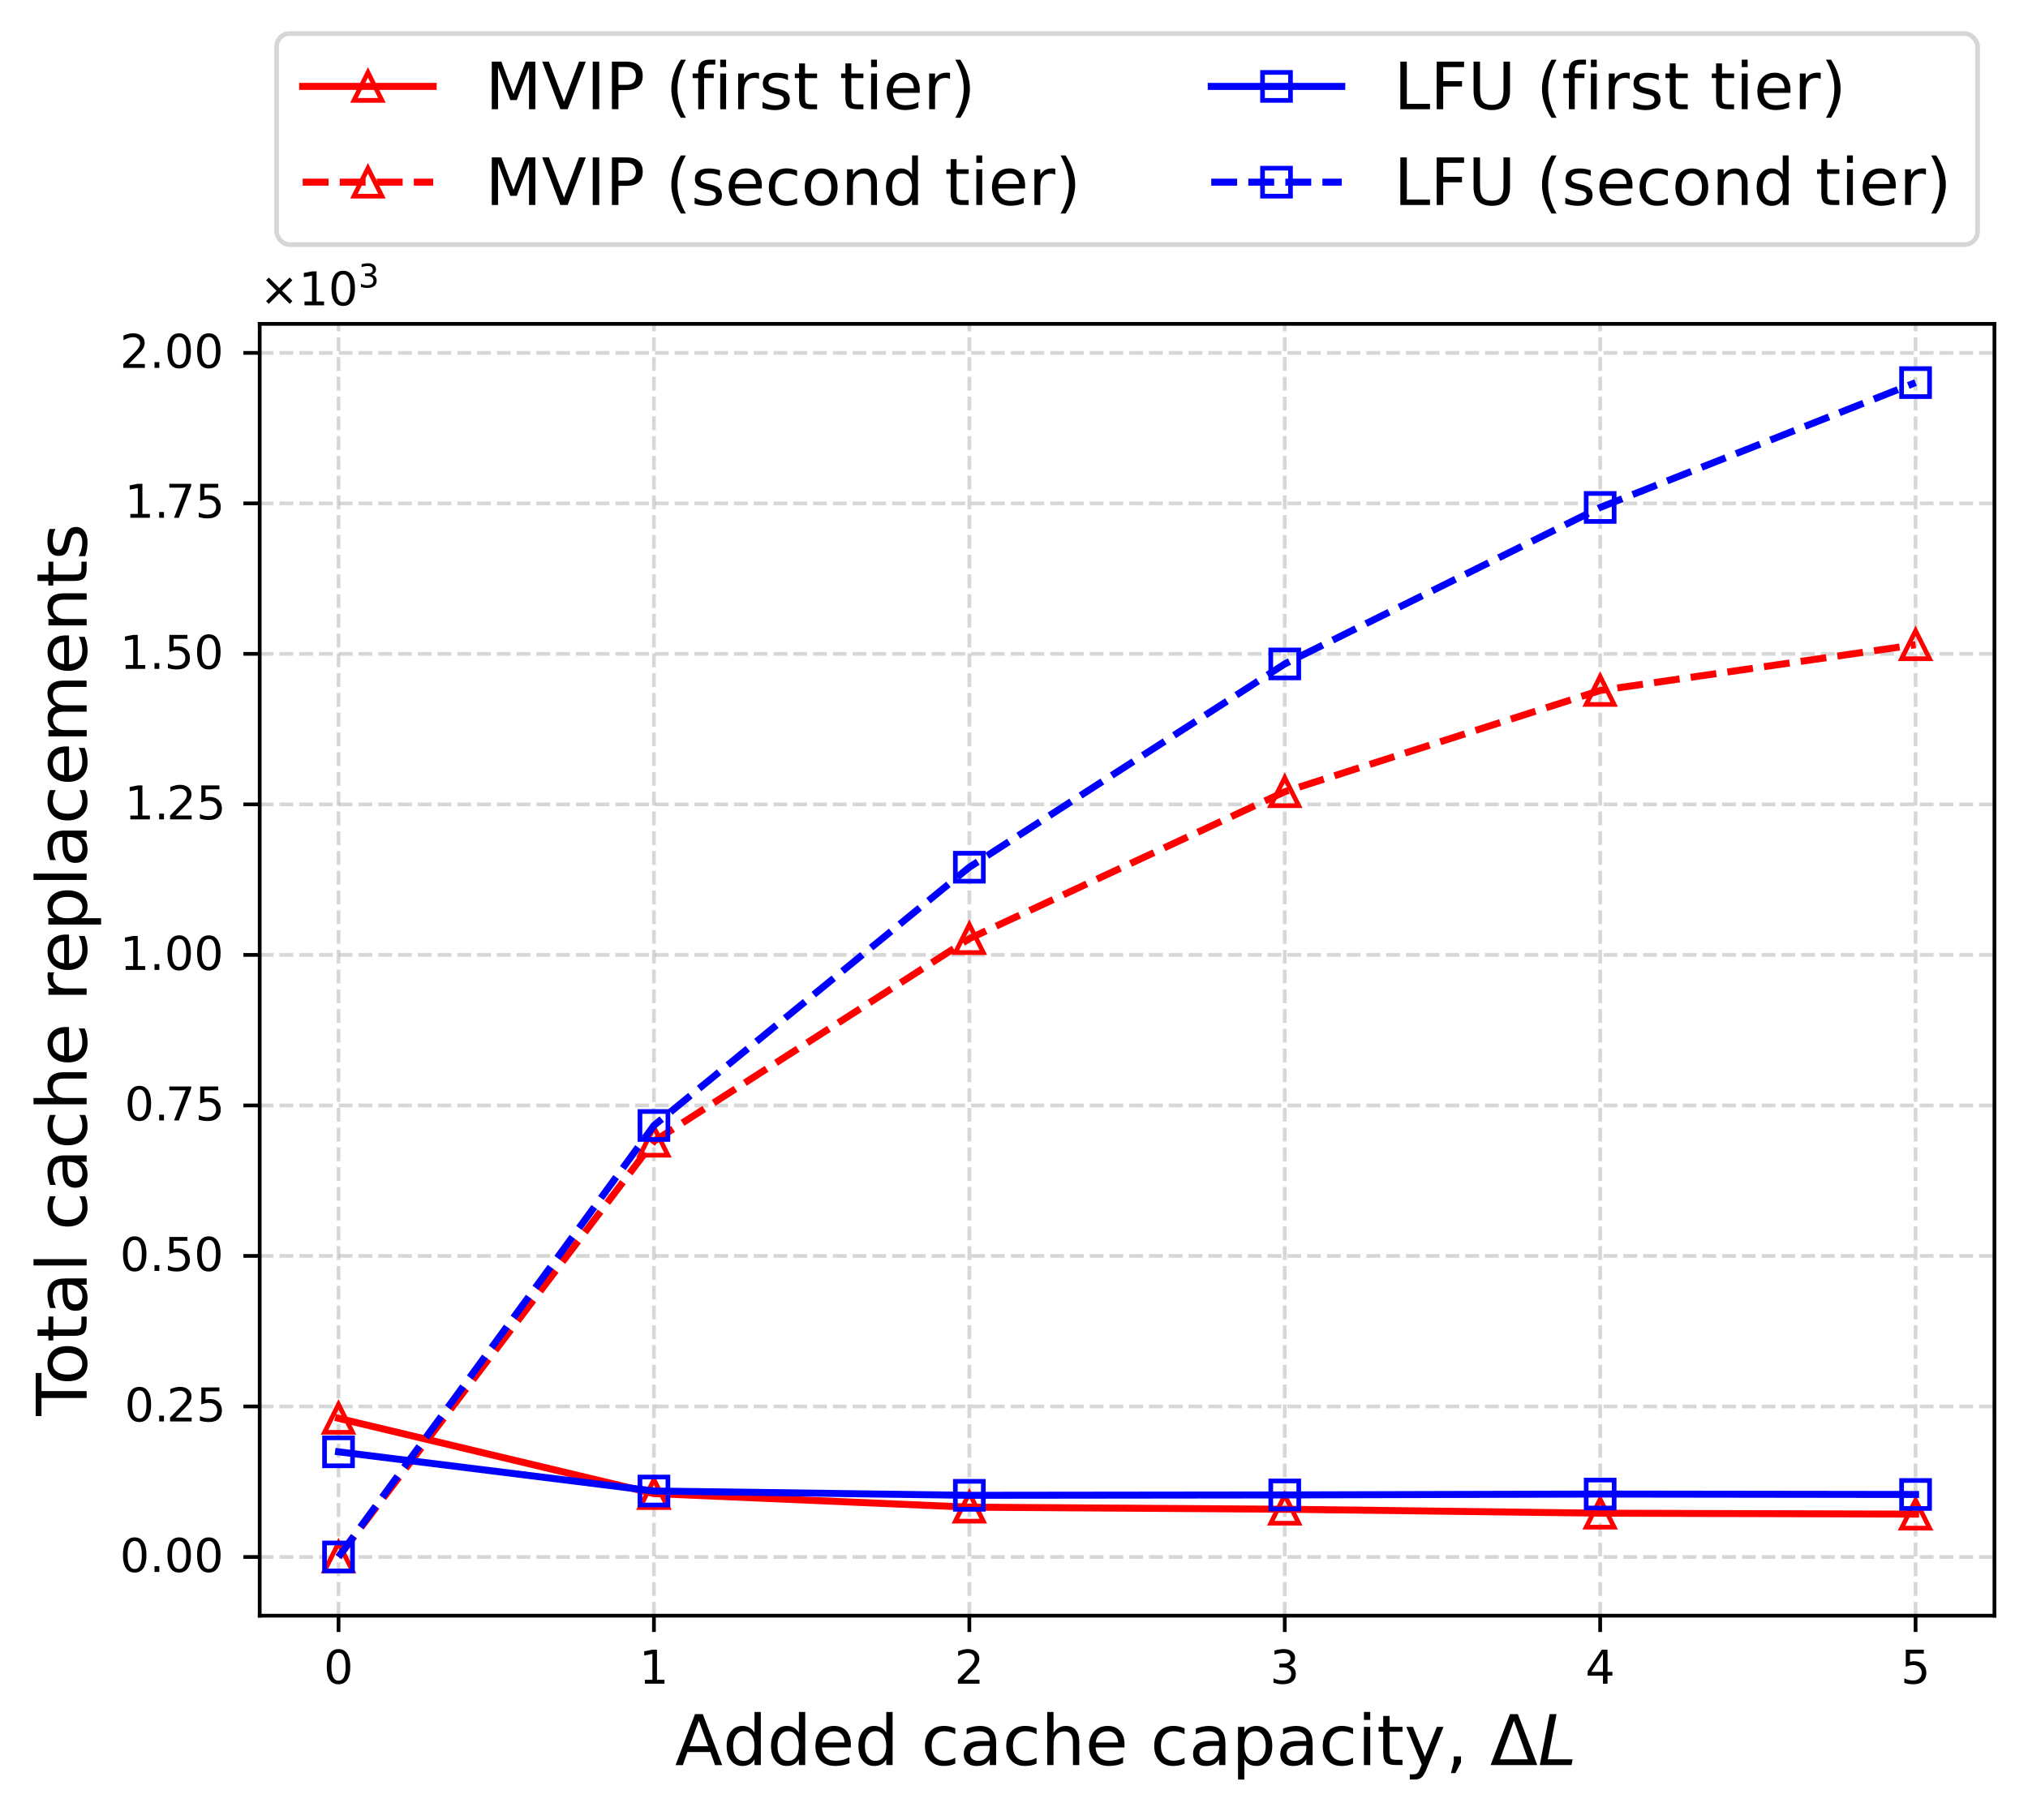 <?xml version="1.0" encoding="UTF-8"?>
<svg xmlns="http://www.w3.org/2000/svg" version="1.1" xmlns:xlink="http://www.w3.org/1999/xlink" viewBox="0 0 435.1 390.57">
  <defs>
    <style>
      .cls-1 {
        stroke: #ccc;
      }

      .cls-1, .cls-2, .cls-3, .cls-4, .cls-5, .cls-6, .cls-7, .cls-8, .cls-9, .cls-10, .cls-11 {
        fill: none;
      }

      .cls-1, .cls-3, .cls-4, .cls-7 {
        stroke-miterlimit: 10;
      }

      .cls-1, .cls-12 {
        opacity: .8;
      }

      .cls-13 {
        clip-path: url(#clippath-34);
      }

      .cls-14 {
        clip-path: url(#clippath-38);
      }

      .cls-15 {
        clip-path: url(#clippath-21);
      }

      .cls-16 {
        clip-path: url(#clippath-6);
      }

      .cls-17 {
        clip-path: url(#clippath-7);
      }

      .cls-18 {
        clip-path: url(#clippath-17);
      }

      .cls-19 {
        clip-path: url(#clippath-31);
      }

      .cls-20 {
        clip-path: url(#clippath-15);
      }

      .cls-21 {
        clip-path: url(#clippath-33);
      }

      .cls-22 {
        clip-path: url(#clippath-18);
      }

      .cls-23 {
        clip-path: url(#clippath-4);
      }

      .cls-24 {
        clip-path: url(#clippath-22);
      }

      .cls-25 {
        clip-path: url(#clippath-23);
      }

      .cls-2 {
        opacity: .5;
        stroke: #b0b0b0;
        stroke-dasharray: 2.96 1.28;
      }

      .cls-2, .cls-5, .cls-8, .cls-9, .cls-10, .cls-11 {
        stroke-linejoin: round;
      }

      .cls-2, .cls-7, .cls-9 {
        stroke-width: .8px;
      }

      .cls-26 {
        clip-path: url(#clippath-9);
      }

      .cls-27 {
        clip-path: url(#clippath-10);
      }

      .cls-28 {
        clip-path: url(#clippath-42);
      }

      .cls-29, .cls-12 {
        fill: #fff;
      }

      .cls-30 {
        clip-path: url(#clippath-43);
      }

      .cls-3, .cls-5, .cls-10 {
        stroke: red;
      }

      .cls-31 {
        clip-path: url(#clippath-25);
      }

      .cls-32 {
        clip-path: url(#clippath-27);
      }

      .cls-4, .cls-8, .cls-11 {
        stroke: blue;
      }

      .cls-5, .cls-8, .cls-10, .cls-11 {
        stroke-width: 1.5px;
      }

      .cls-5, .cls-11 {
        stroke-dasharray: 5.55 2.4;
      }

      .cls-33 {
        clip-path: url(#clippath-11);
      }

      .cls-34 {
        clip-path: url(#clippath-36);
      }

      .cls-35 {
        clip-path: url(#clippath-35);
      }

      .cls-36 {
        clip-path: url(#clippath-28);
      }

      .cls-37 {
        clip-path: url(#clippath-1);
      }

      .cls-38 {
        clip-path: url(#clippath-40);
      }

      .cls-39 {
        clip-path: url(#clippath-5);
      }

      .cls-40 {
        clip-path: url(#clippath-20);
      }

      .cls-41 {
        clip-path: url(#clippath-8);
      }

      .cls-42 {
        clip-path: url(#clippath-41);
      }

      .cls-43 {
        clip-path: url(#clippath-3);
      }

      .cls-44 {
        clip-path: url(#clippath-26);
      }

      .cls-45 {
        clip-path: url(#clippath-12);
      }

      .cls-46 {
        clip-path: url(#clippath-14);
      }

      .cls-47 {
        clip-path: url(#clippath-30);
      }

      .cls-48 {
        clip-path: url(#clippath-19);
      }

      .cls-7, .cls-8, .cls-10 {
        stroke-linecap: square;
      }

      .cls-7, .cls-9 {
        stroke: #000;
      }

      .cls-49 {
        clip-path: url(#clippath-32);
      }

      .cls-50 {
        clip-path: url(#clippath-39);
      }

      .cls-51 {
        clip-path: url(#clippath-16);
      }

      .cls-52 {
        clip-path: url(#clippath-2);
      }

      .cls-53 {
        clip-path: url(#clippath-29);
      }

      .cls-54 {
        clip-path: url(#clippath-37);
      }

      .cls-55 {
        clip-path: url(#clippath-13);
      }

      .cls-56 {
        clip-path: url(#clippath-24);
      }

      .cls-57 {
        clip-path: url(#clippath);
      }
    </style>
    <clipPath id="clippath">
      <rect class="cls-6" x="55.72" y="69.5" width="372.19" height="277.2"/>
    </clipPath>
    <clipPath id="clippath-1">
      <rect class="cls-6" x="55.72" y="69.5" width="372.19" height="277.2"/>
    </clipPath>
    <clipPath id="clippath-2">
      <rect class="cls-6" x="55.72" y="69.5" width="372.19" height="277.2"/>
    </clipPath>
    <clipPath id="clippath-3">
      <rect class="cls-6" x="55.72" y="69.5" width="372.19" height="277.2"/>
    </clipPath>
    <clipPath id="clippath-4">
      <rect class="cls-6" x="55.72" y="69.5" width="372.19" height="277.2"/>
    </clipPath>
    <clipPath id="clippath-5">
      <rect class="cls-6" x="55.72" y="69.5" width="372.19" height="277.2"/>
    </clipPath>
    <clipPath id="clippath-6">
      <rect class="cls-6" x="304.37" y="360.27" width="42.22" height="25.44"/>
    </clipPath>
    <clipPath id="clippath-7">
      <rect class="cls-6" x="55.72" y="69.5" width="372.19" height="277.2"/>
    </clipPath>
    <clipPath id="clippath-8">
      <rect class="cls-6" x="55.72" y="69.5" width="372.19" height="277.2"/>
    </clipPath>
    <clipPath id="clippath-9">
      <rect class="cls-6" x="55.72" y="69.5" width="372.19" height="277.2"/>
    </clipPath>
    <clipPath id="clippath-10">
      <rect class="cls-6" x="55.72" y="69.5" width="372.19" height="277.2"/>
    </clipPath>
    <clipPath id="clippath-11">
      <rect class="cls-6" x="55.72" y="69.5" width="372.19" height="277.2"/>
    </clipPath>
    <clipPath id="clippath-12">
      <rect class="cls-6" x="55.72" y="69.5" width="372.19" height="277.2"/>
    </clipPath>
    <clipPath id="clippath-13">
      <rect class="cls-6" x="55.72" y="69.5" width="372.19" height="277.2"/>
    </clipPath>
    <clipPath id="clippath-14">
      <rect class="cls-6" x="55.72" y="69.5" width="372.19" height="277.2"/>
    </clipPath>
    <clipPath id="clippath-15">
      <rect class="cls-6" x="55.72" y="69.5" width="372.19" height="277.2"/>
    </clipPath>
    <clipPath id="clippath-16">
      <rect class="cls-6" x="55.72" y="69.5" width="372.19" height="277.2"/>
    </clipPath>
    <clipPath id="clippath-17">
      <rect class="cls-6" x="64.63" y="296.35" width="16" height="16"/>
    </clipPath>
    <clipPath id="clippath-18">
      <rect class="cls-6" x="132.3" y="312.5" width="16" height="16"/>
    </clipPath>
    <clipPath id="clippath-19">
      <rect class="cls-6" x="199.97" y="315.42" width="16" height="16"/>
    </clipPath>
    <clipPath id="clippath-20">
      <rect class="cls-6" x="267.64" y="315.86" width="16" height="16"/>
    </clipPath>
    <clipPath id="clippath-21">
      <rect class="cls-6" x="335.31" y="316.71" width="16" height="16"/>
    </clipPath>
    <clipPath id="clippath-22">
      <rect class="cls-6" x="402.98" y="316.91" width="16" height="16"/>
    </clipPath>
    <clipPath id="clippath-23">
      <rect class="cls-6" x="55.72" y="69.5" width="372.19" height="277.2"/>
    </clipPath>
    <clipPath id="clippath-24">
      <rect class="cls-6" x="64.63" y="326.1" width="16" height="16"/>
    </clipPath>
    <clipPath id="clippath-25">
      <rect class="cls-6" x="132.3" y="236.89" width="16" height="16"/>
    </clipPath>
    <clipPath id="clippath-26">
      <rect class="cls-6" x="199.97" y="193.41" width="16" height="16"/>
    </clipPath>
    <clipPath id="clippath-27">
      <rect class="cls-6" x="267.64" y="161.89" width="16" height="16"/>
    </clipPath>
    <clipPath id="clippath-28">
      <rect class="cls-6" x="335.31" y="140.16" width="16" height="16"/>
    </clipPath>
    <clipPath id="clippath-29">
      <rect class="cls-6" x="402.98" y="130.35" width="16" height="16"/>
    </clipPath>
    <clipPath id="clippath-30">
      <rect class="cls-6" x="55.72" y="69.5" width="372.19" height="277.2"/>
    </clipPath>
    <clipPath id="clippath-31">
      <rect class="cls-6" x="64.63" y="303.54" width="16" height="16"/>
    </clipPath>
    <clipPath id="clippath-32">
      <rect class="cls-6" x="132.3" y="311.95" width="16" height="16"/>
    </clipPath>
    <clipPath id="clippath-33">
      <rect class="cls-6" x="199.97" y="312.87" width="16" height="16"/>
    </clipPath>
    <clipPath id="clippath-34">
      <rect class="cls-6" x="267.64" y="312.79" width="16" height="16"/>
    </clipPath>
    <clipPath id="clippath-35">
      <rect class="cls-6" x="335.31" y="312.6" width="16" height="16"/>
    </clipPath>
    <clipPath id="clippath-36">
      <rect class="cls-6" x="402.98" y="312.69" width="16" height="16"/>
    </clipPath>
    <clipPath id="clippath-37">
      <rect class="cls-6" x="55.72" y="69.5" width="372.19" height="277.2"/>
    </clipPath>
    <clipPath id="clippath-38">
      <rect class="cls-6" x="64.63" y="326.1" width="16" height="16"/>
    </clipPath>
    <clipPath id="clippath-39">
      <rect class="cls-6" x="132.3" y="233.51" width="16" height="16"/>
    </clipPath>
    <clipPath id="clippath-40">
      <rect class="cls-6" x="199.97" y="178.09" width="16" height="16"/>
    </clipPath>
    <clipPath id="clippath-41">
      <rect class="cls-6" x="267.64" y="134.47" width="16" height="16"/>
    </clipPath>
    <clipPath id="clippath-42">
      <rect class="cls-6" x="335.31" y="100.89" width="16" height="16"/>
    </clipPath>
    <clipPath id="clippath-43">
      <rect class="cls-6" x="402.98" y="74.1" width="16" height="16"/>
    </clipPath>
  </defs>
  <!-- Generator: Adobe Illustrator 28.6.0, SVG Export Plug-In . SVG Version: 1.2.0 Build 709)  -->
  <g>
    <g id="Layer_1">
      <rect class="cls-29" width="435.1" height="390.57"/>
      <rect class="cls-29" x="55.72" y="69.5" width="372.19" height="277.2"/>
      <g class="cls-57">
        <line class="cls-2" x1="72.63" y1="346.7" x2="72.63" y2="69.5"/>
      </g>
      <line x1="72.63" y1="346.7" x2="72.63" y2="350.2"/>
      <line class="cls-9" x1="72.63" y1="346.7" x2="72.63" y2="350.2"/>
      <path d="M72.63,353.87c.81,0,1.43.33,1.87.97.43.65.65,1.59.65,2.81s-.22,2.17-.65,2.81c-.44.64-1.06.96-1.88.96s-1.44-.32-1.87-.96-.64-1.58-.64-2.81.21-2.16.64-2.81c.43-.64,1.06-.97,1.88-.97ZM72.63,354.65c-.51,0-.89.25-1.15.75s-.38,1.25-.38,2.25.12,1.75.38,2.25.64.75,1.15.75.89-.25,1.15-.75c.25-.5.38-1.25.38-2.25s-.13-1.75-.38-2.25c-.26-.5-.64-.75-1.15-.75Z"/>
      <g class="cls-37">
        <line class="cls-2" x1="140.3" y1="346.7" x2="140.3" y2="69.5"/>
      </g>
      <line x1="140.3" y1="346.7" x2="140.3" y2="350.2"/>
      <line class="cls-9" x1="140.3" y1="346.7" x2="140.3" y2="350.2"/>
      <polygon points="138.36 360.46 139.97 360.46 139.97 354.9 138.22 355.25 138.22 354.35 139.96 354 140.95 354 140.95 360.46 142.56 360.46 142.56 361.29 138.36 361.29 138.36 360.46"/>
      <g class="cls-52">
        <line class="cls-2" x1="207.97" y1="346.7" x2="207.97" y2="69.5"/>
      </g>
      <line x1="207.97" y1="346.7" x2="207.97" y2="350.2"/>
      <line class="cls-9" x1="207.97" y1="346.7" x2="207.97" y2="350.2"/>
      <path d="M206.71,360.46h3.44v.83h-4.63v-.83c.37-.38.88-.9,1.53-1.56.64-.65,1.05-1.07,1.22-1.26.32-.35.54-.65.66-.9.12-.24.19-.49.19-.73,0-.38-.14-.7-.41-.94-.27-.24-.62-.37-1.06-.37-.31,0-.64.06-.98.16-.34.11-.71.27-1.1.49v-1c.4-.16.77-.28,1.11-.36.34-.08.66-.12.95-.12.75,0,1.35.19,1.8.57.45.38.68.88.68,1.51,0,.3-.06.59-.17.85-.11.27-.31.59-.61.95-.08.1-.34.37-.78.82-.44.45-1.05,1.08-1.84,1.89Z"/>
      <g class="cls-43">
        <line class="cls-2" x1="275.64" y1="346.7" x2="275.64" y2="69.5"/>
      </g>
      <line x1="275.64" y1="346.7" x2="275.64" y2="350.2"/>
      <line class="cls-9" x1="275.64" y1="346.7" x2="275.64" y2="350.2"/>
      <path d="M276.52,357.36c.47.1.84.31,1.1.63s.4.72.4,1.18c0,.72-.25,1.28-.74,1.67-.5.39-1.2.58-2.11.58-.31,0-.63-.03-.95-.09-.32-.05-.66-.14-1-.26v-.95c.27.16.57.28.9.36.32.08.66.12,1.02.12.62,0,1.09-.12,1.41-.36.32-.24.49-.6.49-1.07,0-.42-.15-.76-.45-1-.3-.24-.72-.37-1.26-.37h-.85v-.81h.89c.48,0,.85-.09,1.11-.29.26-.19.39-.47.39-.84s-.14-.66-.4-.86c-.27-.2-.65-.3-1.14-.3-.27,0-.56.03-.87.09s-.65.15-1.02.27v-.88c.37-.1.72-.18,1.05-.23.32-.05.63-.08.93-.08.74,0,1.33.17,1.77.51s.66.8.66,1.38c0,.4-.12.74-.35,1.02-.23.28-.56.48-.98.58Z"/>
      <g class="cls-23">
        <line class="cls-2" x1="343.31" y1="346.7" x2="343.31" y2="69.5"/>
      </g>
      <line x1="343.31" y1="346.7" x2="343.31" y2="350.2"/>
      <line class="cls-9" x1="343.31" y1="346.7" x2="343.31" y2="350.2"/>
      <path d="M343.65,354h1.24v4.75h1.04v.82h-1.04v1.72h-.98v-1.72h-3.29v-.95l3.03-4.62ZM343.91,354.86l-2.49,3.89h2.49v-3.89Z"/>
      <g class="cls-39">
        <line class="cls-2" x1="410.98" y1="346.7" x2="410.98" y2="69.5"/>
      </g>
      <line x1="410.98" y1="346.7" x2="410.98" y2="350.2"/>
      <line class="cls-9" x1="410.98" y1="346.7" x2="410.98" y2="350.2"/>
      <path d="M408.88,354h3.87v.83h-2.97v1.79c.14-.05.29-.09.43-.11.14-.02.29-.04.43-.04.81,0,1.45.23,1.93.67.48.45.72,1.05.72,1.81s-.25,1.4-.74,1.83-1.18.64-2.06.64c-.31,0-.62-.03-.94-.07-.32-.05-.64-.12-.98-.23v-.99c.29.16.59.28.91.36.31.08.64.11.99.11.56,0,1.01-.14,1.34-.44.32-.3.49-.7.49-1.21s-.17-.9-.49-1.2c-.33-.3-.78-.45-1.34-.45-.26,0-.53.03-.79.09-.26.06-.53.15-.8.27v-3.66Z"/>
      <path d="M149.1,367.83h1.68l4.17,10.94h-1.54l-.99-2.81h-4.93l-.99,2.81h-1.56l4.17-10.94ZM149.94,369.28l-2.01,5.44h4.02l-2.01-5.44Z"/>
      <path d="M157.29,374.67c0,.99.19,1.77.6,2.34.4.57.96.84,1.68.84s1.27-.27,1.7-.84c.4-.57.61-1.35.61-2.34s-.21-1.75-.61-2.32c-.42-.57-.98-.86-1.7-.86s-1.27.28-1.68.86c-.41.57-.6,1.33-.6,2.32ZM161.88,371.8v-4.44h1.35v11.4h-1.35v-1.23c-.29.5-.65.86-1.08,1.08-.43.22-.94.34-1.54.34-.99,0-1.8-.39-2.43-1.17-.63-.78-.93-1.83-.93-3.12s.3-2.32.93-3.12c.63-.78,1.44-1.18,2.43-1.18.6,0,1.11.12,1.54.36s.79.6,1.08,1.08Z"/>
      <path d="M166.81,374.67c0,.99.19,1.77.6,2.34.4.57.96.84,1.68.84s1.27-.27,1.7-.84c.4-.57.61-1.35.61-2.34s-.21-1.75-.61-2.32c-.42-.57-.98-.86-1.7-.86s-1.27.28-1.68.86c-.41.57-.6,1.33-.6,2.32ZM171.4,371.8v-4.44h1.35v11.4h-1.35v-1.23c-.29.5-.65.86-1.08,1.08-.43.22-.94.34-1.54.34-.99,0-1.8-.39-2.43-1.17-.63-.78-.93-1.83-.93-3.12s.3-2.32.93-3.12c.63-.78,1.44-1.18,2.43-1.18.6,0,1.11.12,1.54.36s.79.6,1.08,1.08Z"/>
      <path d="M181.19,373.93c-.01-.73-.23-1.32-.62-1.77-.4-.44-.94-.66-1.6-.66-.75,0-1.35.22-1.8.64s-.72,1.02-.78,1.78h4.8ZM182.54,374.32v.66h-6.19c.06.93.33,1.65.84,2.13.5.48,1.18.72,2.09.72.51,0,1.02-.06,1.5-.18.48-.12.97-.32,1.46-.59v1.27c-.48.21-.98.38-1.49.47-.51.09-1.04.15-1.54.15-1.32,0-2.36-.38-3.12-1.12s-1.14-1.78-1.14-3.09.36-2.4,1.08-3.2c.72-.78,1.71-1.18,2.94-1.18,1.11,0,1.98.36,2.62,1.07.63.72.96,1.68.96,2.9Z"/>
      <path d="M185.56,374.67c0,.99.19,1.77.6,2.34.4.57.96.84,1.68.84s1.27-.27,1.7-.84c.4-.57.61-1.35.61-2.34s-.21-1.75-.61-2.32c-.42-.57-.98-.86-1.7-.86s-1.27.28-1.68.86c-.41.57-.6,1.33-.6,2.32ZM190.15,371.8v-4.44h1.35v11.4h-1.35v-1.23c-.29.5-.65.86-1.08,1.08-.43.22-.94.34-1.54.34-.99,0-1.8-.39-2.43-1.17-.63-.78-.93-1.83-.93-3.12s.3-2.32.93-3.12c.63-.78,1.44-1.18,2.43-1.18.6,0,1.11.12,1.54.36s.79.6,1.08,1.08Z"/>
      <path d="M204.95,370.87v1.26c-.39-.21-.77-.36-1.16-.47s-.76-.16-1.15-.16c-.87,0-1.56.28-2.04.84-.48.55-.72,1.33-.72,2.32s.24,1.78.72,2.34,1.17.82,2.04.82c.39,0,.76-.05,1.15-.15.39-.11.76-.27,1.16-.48v1.25c-.39.18-.78.31-1.17.39-.4.07-.84.12-1.29.12-1.23,0-2.22-.38-2.94-1.15-.74-.77-1.1-1.82-1.1-3.14s.36-2.39,1.1-3.15,1.74-1.16,3.03-1.16c.42,0,.82.05,1.21.14s.78.21,1.16.38Z"/>
      <path d="M213.71,374.08v4.68h-1.35v-1.24c-.32.51-.71.87-1.15,1.1-.45.22-1.02.34-1.68.34-.84,0-1.51-.22-2.01-.69-.49-.47-.74-1.1-.74-1.89,0-.91.3-1.61.93-2.09.62-.47,1.53-.7,2.76-.7h1.89v-.14c0-.61-.21-1.09-.61-1.44-.4-.33-.98-.51-1.71-.51-.48,0-.93.06-1.38.18-.45.12-.87.29-1.27.5v-1.25c.48-.18.96-.33,1.43-.42s.91-.15,1.36-.15c1.19,0,2.07.32,2.66.93.58.61.88,1.55.88,2.79ZM211.02,374.64c-1.1,0-1.85.13-2.26.38-.42.26-.63.68-.63,1.27,0,.48.15.87.46,1.14.32.28.75.42,1.29.42.75,0,1.35-.26,1.8-.8.45-.52.68-1.23.68-2.11v-.3h-1.33Z"/>
      <path d="M222.39,370.87v1.26c-.39-.21-.77-.36-1.16-.47s-.76-.16-1.15-.16c-.87,0-1.56.28-2.04.84-.48.55-.72,1.33-.72,2.32s.24,1.78.72,2.34,1.17.82,2.04.82c.39,0,.76-.05,1.15-.15.39-.11.76-.27,1.16-.48v1.25c-.39.18-.78.31-1.17.39-.4.07-.84.12-1.29.12-1.23,0-2.22-.38-2.94-1.15-.74-.77-1.1-1.82-1.1-3.14s.36-2.39,1.1-3.15,1.74-1.16,3.03-1.16c.42,0,.82.05,1.21.14s.78.21,1.16.38Z"/>
      <path d="M231.55,373.81v4.95h-1.35v-4.9c0-.78-.16-1.35-.46-1.74-.3-.39-.75-.58-1.35-.58-.74,0-1.31.24-1.73.7s-.63,1.09-.63,1.89v4.63h-1.35v-11.4h1.35v4.47c.32-.48.69-.85,1.14-1.09.43-.24.95-.38,1.51-.38.93,0,1.65.3,2.13.89s.74,1.44.74,2.57Z"/>
      <path d="M239.9,373.93c-.01-.73-.23-1.32-.62-1.77-.4-.44-.94-.66-1.6-.66-.75,0-1.35.22-1.8.64s-.72,1.02-.78,1.78h4.8ZM241.25,374.32v.66h-6.19c.06.93.33,1.65.84,2.13.5.48,1.18.72,2.09.72.51,0,1.02-.06,1.5-.18.48-.12.97-.32,1.46-.59v1.27c-.48.21-.98.38-1.49.47-.51.09-1.04.15-1.54.15-1.32,0-2.36-.38-3.12-1.12s-1.14-1.78-1.14-3.09.36-2.4,1.08-3.2c.72-.78,1.71-1.18,2.94-1.18,1.11,0,1.98.36,2.62,1.07.63.72.96,1.68.96,2.9Z"/>
      <path d="M254.14,370.87v1.26c-.39-.21-.77-.36-1.16-.47s-.76-.16-1.15-.16c-.87,0-1.56.28-2.04.84-.48.55-.72,1.33-.72,2.32s.24,1.78.72,2.34,1.17.82,2.04.82c.39,0,.76-.05,1.15-.15.39-.11.76-.27,1.16-.48v1.25c-.39.18-.78.31-1.17.39-.4.07-.84.12-1.29.12-1.23,0-2.22-.38-2.94-1.15-.74-.77-1.1-1.82-1.1-3.14s.36-2.39,1.1-3.15,1.74-1.16,3.03-1.16c.42,0,.82.05,1.21.14s.78.21,1.16.38Z"/>
      <path d="M262.9,374.08v4.68h-1.35v-1.24c-.32.51-.71.87-1.15,1.1-.45.22-1.02.34-1.68.34-.84,0-1.51-.22-2.01-.69s-.74-1.1-.74-1.89c0-.91.3-1.61.93-2.09.62-.47,1.53-.7,2.76-.7h1.89v-.14c0-.61-.21-1.09-.62-1.44-.4-.33-.97-.51-1.71-.51-.48,0-.93.06-1.38.18-.45.12-.87.29-1.27.5v-1.25c.48-.18.96-.33,1.42-.42.47-.09.92-.15,1.37-.15,1.18,0,2.07.32,2.65.93.58.61.88,1.55.88,2.79ZM260.21,374.64c-1.1,0-1.85.13-2.26.38-.42.26-.63.68-.63,1.27,0,.48.15.87.46,1.14.32.28.75.42,1.29.42.75,0,1.35-.26,1.8-.8.45-.52.68-1.23.68-2.11v-.3h-1.34Z"/>
      <path d="M271.56,374.67c0-.99-.21-1.75-.61-2.32-.42-.57-.98-.86-1.68-.86s-1.28.28-1.68.86c-.42.57-.61,1.33-.61,2.32s.2,1.77.61,2.34c.4.57.96.84,1.68.84s1.26-.27,1.68-.84c.4-.57.61-1.35.61-2.34ZM266.97,377.53v4.34h-1.35v-11.31h1.35v1.24c.27-.48.63-.84,1.07-1.08s.96-.36,1.56-.36c.99,0,1.8.41,2.43,1.18.62.8.93,1.83.93,3.12s-.32,2.34-.93,3.12c-.63.78-1.44,1.17-2.43,1.17-.6,0-1.12-.12-1.56-.34-.43-.23-.8-.59-1.07-1.08Z"/>
      <path d="M281.61,374.08v4.68h-1.35v-1.24c-.32.51-.71.87-1.15,1.1-.45.22-1.02.34-1.68.34-.84,0-1.51-.22-2.01-.69s-.74-1.1-.74-1.89c0-.91.3-1.61.93-2.09.62-.47,1.53-.7,2.76-.7h1.89v-.14c0-.61-.21-1.09-.62-1.44-.4-.33-.97-.51-1.71-.51-.48,0-.93.06-1.38.18-.45.12-.87.29-1.27.5v-1.25c.48-.18.96-.33,1.42-.42.47-.09.92-.15,1.37-.15,1.18,0,2.07.32,2.65.93.58.61.88,1.55.88,2.79ZM278.93,374.64c-1.1,0-1.85.13-2.26.38-.42.26-.63.68-.63,1.27,0,.48.15.87.46,1.14.32.28.75.42,1.29.42.75,0,1.35-.26,1.8-.8.45-.52.68-1.23.68-2.11v-.3h-1.34Z"/>
      <path d="M290.29,370.87v1.26c-.39-.21-.77-.36-1.15-.47-.39-.1-.77-.16-1.15-.16-.87,0-1.56.28-2.04.84-.48.55-.72,1.33-.72,2.32s.24,1.78.72,2.34,1.17.82,2.04.82c.39,0,.76-.05,1.15-.15.39-.11.76-.27,1.15-.48v1.25c-.39.18-.78.31-1.17.39-.4.07-.84.12-1.29.12-1.23,0-2.22-.38-2.94-1.15-.74-.77-1.1-1.82-1.1-3.14s.36-2.39,1.1-3.15c.73-.76,1.74-1.16,3.03-1.16.42,0,.82.05,1.21.14.39.09.78.21,1.15.38Z"/>
      <path d="M292.63,367.36h1.35v1.71h-1.35v-1.71ZM292.63,370.56h1.35v8.2h-1.35v-8.2Z"/>
      <path d="M298.13,368.23v2.33h2.77v1.05h-2.77v4.45c0,.67.09,1.11.27,1.29.18.19.55.28,1.12.28h1.38v1.12h-1.38c-1.05,0-1.77-.19-2.16-.59-.39-.39-.59-1.1-.59-2.11v-4.45h-.99v-1.05h.99v-2.33h1.35Z"/>
      <path d="M306.1,379.51c-.39.96-.76,1.61-1.12,1.9-.36.3-.84.45-1.44.45h-1.08v-1.12h.8c.36,0,.64-.09.85-.27.21-.18.43-.59.69-1.24l.24-.6-3.32-8.07h1.42l2.57,6.42,2.57-6.42h1.42l-3.6,8.95Z"/>
      <polygon points="311.9 376.9 313.45 376.9 313.45 378.16 312.25 380.49 311.3 380.49 311.9 378.16 311.9 376.9"/>
      <polygon points="332.46 367.83 333.95 367.83 332.07 377.53 337.4 377.53 337.16 378.76 330.35 378.76 332.46 367.83"/>
      <g class="cls-16">
        <path d="M319.8,378.76l4.17-10.93h1.68l4.17,10.93h-10.02ZM324.81,369.28l-3,8.25h6l-3-8.25Z"/>
      </g>
      <g class="cls-17">
        <line class="cls-2" x1="55.72" y1="334.1" x2="427.9" y2="334.1"/>
      </g>
      <line x1="55.72" y1="334.1" x2="52.22" y2="334.1"/>
      <line class="cls-9" x1="55.72" y1="334.1" x2="52.22" y2="334.1"/>
      <path d="M28.9,329.9c.81,0,1.43.33,1.87.97.43.65.65,1.59.65,2.81s-.22,2.17-.65,2.81c-.44.64-1.06.96-1.88.96s-1.44-.32-1.87-.96c-.43-.64-.64-1.58-.64-2.81s.21-2.16.64-2.81c.43-.64,1.06-.97,1.88-.97ZM28.9,330.68c-.51,0-.89.25-1.15.75s-.38,1.25-.38,2.25.12,1.75.38,2.25.64.75,1.15.75.89-.25,1.15-.75c.25-.5.38-1.25.38-2.25s-.13-1.75-.38-2.25c-.26-.5-.64-.75-1.15-.75Z"/>
      <rect x="33.15" y="336.08" width="1.03" height="1.24"/>
      <path d="M38.44,329.9c.81,0,1.43.33,1.87.97.43.65.65,1.59.65,2.81s-.22,2.17-.65,2.81c-.44.64-1.06.96-1.88.96s-1.44-.32-1.87-.96c-.43-.64-.64-1.58-.64-2.81s.21-2.16.64-2.81c.43-.64,1.06-.97,1.88-.97ZM38.44,330.68c-.51,0-.89.25-1.15.75-.26.5-.38,1.25-.38,2.25s.12,1.75.38,2.25c.26.5.64.75,1.15.75s.89-.25,1.15-.75c.25-.5.38-1.25.38-2.25s-.13-1.75-.38-2.25c-.26-.5-.64-.75-1.15-.75Z"/>
      <path d="M44.8,329.9c.81,0,1.43.33,1.87.97.43.65.65,1.59.65,2.81s-.22,2.17-.65,2.81c-.44.64-1.06.96-1.88.96s-1.44-.32-1.87-.96c-.43-.64-.64-1.58-.64-2.81s.21-2.16.64-2.81c.43-.64,1.06-.97,1.88-.97ZM44.8,330.68c-.51,0-.89.25-1.15.75-.26.5-.38,1.25-.38,2.25s.12,1.75.38,2.25c.26.5.64.75,1.15.75s.89-.25,1.15-.75c.25-.5.38-1.25.38-2.25s-.13-1.75-.38-2.25c-.26-.5-.64-.75-1.15-.75Z"/>
      <g class="cls-41">
        <line class="cls-2" x1="55.72" y1="301.8" x2="427.9" y2="301.8"/>
      </g>
      <line x1="55.72" y1="301.8" x2="52.22" y2="301.8"/>
      <line class="cls-9" x1="55.72" y1="301.8" x2="52.22" y2="301.8"/>
      <path d="M29.9,297.6c.81,0,1.43.33,1.87.97.43.65.65,1.59.65,2.81s-.22,2.17-.65,2.81c-.44.64-1.06.96-1.88.96s-1.44-.32-1.87-.96c-.43-.64-.64-1.58-.64-2.81s.21-2.16.64-2.81c.43-.64,1.06-.97,1.88-.97ZM29.9,298.38c-.51,0-.89.25-1.15.75s-.38,1.25-.38,2.25.12,1.75.38,2.25.64.75,1.15.75.89-.25,1.15-.75c.25-.5.38-1.25.38-2.25s-.13-1.75-.38-2.25c-.26-.5-.64-.75-1.15-.75Z"/>
      <rect x="34.15" y="303.78" width="1.03" height="1.24"/>
      <path d="M37.68,304.19h3.44v.83h-4.63v-.83c.37-.38.88-.9,1.53-1.56.64-.65,1.05-1.07,1.22-1.26.32-.35.54-.65.66-.9.12-.24.19-.49.19-.73,0-.38-.14-.7-.41-.94-.27-.24-.62-.37-1.06-.37-.31,0-.64.06-.98.16-.34.11-.71.27-1.1.49v-1c.4-.16.77-.28,1.11-.36.34-.08.66-.12.95-.12.75,0,1.35.19,1.8.57.45.38.68.88.68,1.51,0,.3-.06.59-.17.85-.11.27-.31.59-.61.95-.08.1-.34.37-.78.82-.44.45-1.05,1.08-1.84,1.89Z"/>
      <path d="M43.2,297.73h3.87v.83h-2.97v1.79c.14-.05.29-.09.43-.11.14-.02.29-.04.43-.04.81,0,1.45.23,1.93.67.48.45.72,1.05.72,1.81s-.25,1.4-.74,1.83-1.18.64-2.06.64c-.31,0-.62-.03-.94-.07-.32-.05-.64-.12-.98-.23v-.99c.29.16.59.28.91.36.31.08.64.11.99.11.56,0,1.01-.14,1.34-.44.32-.3.49-.7.49-1.21s-.17-.9-.49-1.2c-.33-.3-.78-.45-1.34-.45-.26,0-.53.03-.79.09-.26.06-.53.15-.8.27v-3.66Z"/>
      <g class="cls-26">
        <line class="cls-2" x1="55.72" y1="269.5" x2="427.9" y2="269.5"/>
      </g>
      <line x1="55.72" y1="269.5" x2="52.22" y2="269.5"/>
      <line class="cls-9" x1="55.72" y1="269.5" x2="52.22" y2="269.5"/>
      <path d="M28.9,265.3c.81,0,1.43.33,1.87.97.43.65.65,1.59.65,2.81s-.22,2.17-.65,2.81c-.44.64-1.06.96-1.88.96s-1.44-.32-1.87-.96c-.43-.64-.64-1.58-.64-2.81s.21-2.16.64-2.81c.43-.64,1.06-.97,1.88-.97ZM28.9,266.08c-.51,0-.89.25-1.15.75s-.38,1.25-.38,2.25.12,1.75.38,2.25.64.75,1.15.75.89-.25,1.15-.75c.25-.5.38-1.25.38-2.25s-.13-1.75-.38-2.25c-.26-.5-.64-.75-1.15-.75Z"/>
      <rect x="33.15" y="271.48" width="1.03" height="1.24"/>
      <path d="M36.34,265.43h3.87v.83h-2.97v1.79c.14-.05.29-.09.43-.11.14-.02.29-.04.43-.04.81,0,1.45.23,1.93.67.48.45.72,1.05.72,1.81s-.25,1.4-.74,1.83-1.18.64-2.06.64c-.31,0-.62-.03-.94-.07-.32-.05-.64-.12-.98-.23v-.99c.29.16.59.28.91.36.31.08.64.11.99.11.56,0,1.01-.14,1.34-.44.32-.3.49-.7.49-1.21s-.17-.9-.49-1.2c-.33-.3-.78-.45-1.34-.45-.26,0-.53.03-.79.09-.26.06-.53.15-.8.27v-3.66Z"/>
      <path d="M44.8,265.3c.81,0,1.43.33,1.87.97.43.65.65,1.59.65,2.81s-.22,2.17-.65,2.81c-.44.64-1.06.96-1.88.96s-1.44-.32-1.87-.96-.64-1.58-.64-2.81.21-2.16.64-2.81c.43-.64,1.06-.97,1.88-.97ZM44.8,266.08c-.51,0-.89.25-1.15.75-.26.5-.38,1.25-.38,2.25s.12,1.75.38,2.25c.26.5.64.75,1.15.75s.89-.25,1.15-.75c.25-.5.38-1.25.38-2.25s-.13-1.75-.38-2.25c-.26-.5-.64-.75-1.15-.75Z"/>
      <g class="cls-27">
        <line class="cls-2" x1="55.72" y1="237.21" x2="427.9" y2="237.21"/>
      </g>
      <line x1="55.72" y1="237.21" x2="52.22" y2="237.21"/>
      <line class="cls-9" x1="55.72" y1="237.21" x2="52.22" y2="237.21"/>
      <path d="M29.9,233.01c.81,0,1.43.33,1.87.97.43.65.65,1.59.65,2.81s-.22,2.17-.65,2.81c-.44.64-1.06.96-1.88.96s-1.44-.32-1.87-.96c-.43-.64-.64-1.58-.64-2.81s.21-2.16.64-2.81c.43-.64,1.06-.97,1.88-.97ZM29.9,233.79c-.51,0-.89.25-1.15.75s-.38,1.25-.38,2.25.12,1.75.38,2.25.64.75,1.15.75.89-.25,1.15-.75c.25-.5.38-1.25.38-2.25s-.13-1.75-.38-2.25c-.26-.5-.64-.75-1.15-.75Z"/>
      <rect x="34.15" y="239.19" width="1.03" height="1.24"/>
      <polygon points="36.33 233.14 41.02 233.14 41.02 233.56 38.37 240.43 37.34 240.43 39.83 233.97 36.33 233.97 36.33 233.14"/>
      <path d="M42.95,233.14h3.87v.83h-2.97v1.79c.14-.05.29-.09.43-.11s.29-.04.43-.04c.81,0,1.45.23,1.93.67.48.45.72,1.05.72,1.81s-.25,1.4-.74,1.83c-.49.43-1.18.64-2.06.64-.31,0-.62-.03-.94-.07-.32-.05-.64-.12-.98-.23v-.99c.29.16.59.28.91.36.31.08.64.11.99.11.56,0,1.01-.14,1.34-.44.32-.3.49-.7.49-1.21s-.17-.9-.49-1.2c-.33-.3-.78-.45-1.34-.45-.26,0-.53.03-.79.09-.26.06-.53.15-.8.27v-3.66Z"/>
      <g class="cls-33">
        <line class="cls-2" x1="55.72" y1="204.91" x2="427.9" y2="204.91"/>
      </g>
      <line x1="55.72" y1="204.91" x2="52.22" y2="204.91"/>
      <line class="cls-9" x1="55.72" y1="204.91" x2="52.22" y2="204.91"/>
      <polygon points="26.96 207.3 28.57 207.3 28.57 201.74 26.82 202.09 26.82 201.19 28.56 200.84 29.55 200.84 29.55 207.3 31.16 207.3 31.16 208.13 26.96 208.13 26.96 207.3"/>
      <rect x="33.15" y="206.89" width="1.03" height="1.24"/>
      <path d="M38.44,200.71c.81,0,1.43.33,1.87.97.43.65.65,1.59.65,2.81s-.22,2.17-.65,2.81c-.44.64-1.06.96-1.88.96s-1.44-.32-1.87-.96-.64-1.58-.64-2.81.21-2.16.64-2.81c.43-.64,1.06-.97,1.88-.97ZM38.44,201.49c-.51,0-.89.25-1.15.75-.26.5-.38,1.25-.38,2.25s.12,1.75.38,2.25c.26.5.64.75,1.15.75s.89-.25,1.15-.75c.25-.5.38-1.25.38-2.25s-.13-1.75-.38-2.25c-.26-.5-.64-.75-1.15-.75Z"/>
      <path d="M44.8,200.71c.81,0,1.43.33,1.87.97.43.65.65,1.59.65,2.81s-.22,2.17-.65,2.81c-.44.64-1.06.96-1.88.96s-1.44-.32-1.87-.96-.64-1.58-.64-2.81.21-2.16.64-2.81c.43-.64,1.06-.97,1.88-.97ZM44.8,201.49c-.51,0-.89.25-1.15.75-.26.5-.38,1.25-.38,2.25s.12,1.75.38,2.25c.26.5.64.75,1.15.75s.89-.25,1.15-.75c.25-.5.38-1.25.38-2.25s-.13-1.75-.38-2.25c-.26-.5-.64-.75-1.15-.75Z"/>
      <g class="cls-45">
        <line class="cls-2" x1="55.72" y1="172.61" x2="427.9" y2="172.61"/>
      </g>
      <line x1="55.72" y1="172.61" x2="52.22" y2="172.61"/>
      <line class="cls-9" x1="55.72" y1="172.61" x2="52.22" y2="172.61"/>
      <polygon points="27.96 175 29.57 175 29.57 169.44 27.82 169.79 27.82 168.89 29.56 168.54 30.55 168.54 30.55 175 32.16 175 32.16 175.83 27.96 175.83 27.96 175"/>
      <rect x="34.15" y="174.59" width="1.03" height="1.24"/>
      <path d="M37.68,175h3.44v.83h-4.63v-.83c.37-.38.88-.9,1.53-1.56.64-.65,1.05-1.07,1.22-1.26.32-.35.54-.65.66-.9.12-.24.19-.49.19-.73,0-.38-.14-.7-.41-.94-.27-.24-.62-.37-1.06-.37-.31,0-.64.06-.98.16-.34.11-.71.27-1.1.49v-1c.4-.16.77-.28,1.11-.36s.66-.12.95-.12c.75,0,1.35.19,1.8.57.45.38.68.88.68,1.51,0,.3-.06.59-.17.85-.11.27-.31.59-.61.95-.08.1-.34.37-.78.82-.44.45-1.05,1.08-1.84,1.89Z"/>
      <path d="M43.2,168.54h3.87v.83h-2.97v1.79c.14-.05.29-.09.43-.11s.29-.04.43-.04c.81,0,1.45.23,1.93.67.48.45.72,1.05.72,1.81s-.25,1.4-.74,1.83c-.49.43-1.18.64-2.06.64-.31,0-.62-.03-.94-.07-.32-.05-.64-.12-.98-.23v-.99c.29.16.59.28.91.36.31.08.64.11.99.11.56,0,1.01-.14,1.34-.44.32-.3.49-.7.49-1.21s-.17-.9-.49-1.2c-.33-.3-.78-.45-1.34-.45-.26,0-.53.03-.79.09-.26.06-.53.15-.8.27v-3.66Z"/>
      <g class="cls-55">
        <line class="cls-2" x1="55.72" y1="140.31" x2="427.9" y2="140.31"/>
      </g>
      <line x1="55.72" y1="140.31" x2="52.22" y2="140.31"/>
      <line class="cls-9" x1="55.72" y1="140.31" x2="52.22" y2="140.31"/>
      <polygon points="26.96 142.7 28.57 142.7 28.57 137.14 26.82 137.49 26.82 136.59 28.56 136.24 29.55 136.24 29.55 142.7 31.16 142.7 31.16 143.53 26.96 143.53 26.96 142.7"/>
      <rect x="33.15" y="142.29" width="1.03" height="1.24"/>
      <path d="M36.34,136.24h3.87v.83h-2.97v1.79c.14-.05.29-.09.43-.11s.29-.04.43-.04c.81,0,1.45.23,1.93.67.48.45.72,1.05.72,1.81s-.25,1.4-.74,1.83c-.49.43-1.18.64-2.06.64-.31,0-.62-.03-.94-.07-.32-.05-.64-.12-.98-.23v-.99c.29.16.59.28.91.36.31.08.64.11.99.11.56,0,1.01-.14,1.34-.44.32-.3.49-.7.49-1.21s-.17-.9-.49-1.2c-.33-.3-.78-.45-1.34-.45-.26,0-.53.03-.79.09-.26.06-.53.15-.8.27v-3.66Z"/>
      <path d="M44.8,136.11c.81,0,1.43.33,1.87.97.43.65.65,1.59.65,2.81s-.22,2.17-.65,2.81c-.44.64-1.06.96-1.88.96s-1.44-.32-1.87-.96-.64-1.58-.64-2.81.21-2.16.64-2.81c.43-.64,1.06-.97,1.88-.97ZM44.8,136.89c-.51,0-.89.25-1.15.75-.26.5-.38,1.25-.38,2.25s.12,1.75.38,2.25c.26.5.64.75,1.15.75s.89-.25,1.15-.75c.25-.5.38-1.25.38-2.25s-.13-1.75-.38-2.25c-.26-.5-.64-.75-1.15-.75Z"/>
      <g class="cls-46">
        <line class="cls-2" x1="55.72" y1="108.02" x2="427.9" y2="108.02"/>
      </g>
      <line x1="55.72" y1="108.02" x2="52.22" y2="108.02"/>
      <line class="cls-9" x1="55.72" y1="108.02" x2="52.22" y2="108.02"/>
      <polygon points="27.96 110.28 29.57 110.28 29.57 104.72 27.82 105.07 27.82 104.17 29.56 103.82 30.55 103.82 30.55 110.28 32.16 110.28 32.16 111.11 27.96 111.11 27.96 110.28"/>
      <rect x="34.15" y="109.87" width="1.03" height="1.24"/>
      <polygon points="36.33 103.82 41.02 103.82 41.02 104.24 38.37 111.11 37.34 111.11 39.83 104.65 36.33 104.65 36.33 103.82"/>
      <path d="M42.95,103.82h3.87v.83h-2.97v1.79c.14-.05.29-.09.43-.11s.29-.04.43-.04c.81,0,1.45.23,1.93.67.48.45.72,1.05.72,1.81s-.25,1.4-.74,1.83c-.49.43-1.18.64-2.06.64-.31,0-.62-.03-.94-.07-.32-.05-.64-.12-.98-.23v-.99c.29.16.59.28.91.36.31.08.64.11.99.11.56,0,1.01-.14,1.34-.44.32-.3.49-.7.49-1.21s-.17-.9-.49-1.2c-.33-.3-.78-.45-1.34-.45-.26,0-.53.03-.79.09-.26.06-.53.15-.8.27v-3.66Z"/>
      <g class="cls-20">
        <line class="cls-2" x1="55.72" y1="75.72" x2="427.9" y2="75.72"/>
      </g>
      <line x1="55.72" y1="75.72" x2="52.22" y2="75.72"/>
      <line class="cls-9" x1="55.72" y1="75.72" x2="52.22" y2="75.72"/>
      <path d="M27.64,78.11h3.44v.83h-4.63v-.83c.37-.38.88-.9,1.53-1.56.64-.65,1.05-1.07,1.22-1.26.32-.35.54-.65.66-.9.12-.24.19-.49.19-.73,0-.38-.14-.7-.41-.94s-.62-.37-1.06-.37c-.31,0-.64.06-.98.16-.34.11-.71.27-1.1.49v-1c.4-.16.77-.28,1.11-.36.34-.08.66-.12.95-.12.75,0,1.35.19,1.8.57.45.38.68.88.68,1.51,0,.3-.06.59-.17.85-.11.27-.31.59-.61.95-.08.1-.34.37-.78.82s-1.05,1.08-1.84,1.89Z"/>
      <rect x="33.15" y="77.7" width="1.03" height="1.24"/>
      <path d="M38.44,71.52c.81,0,1.43.33,1.87.97.43.65.65,1.59.65,2.81s-.22,2.17-.65,2.81c-.44.64-1.06.96-1.88.96s-1.44-.32-1.87-.96c-.43-.64-.64-1.58-.64-2.81s.21-2.16.64-2.81c.43-.64,1.06-.97,1.88-.97ZM38.44,72.3c-.51,0-.89.25-1.15.75-.26.5-.38,1.25-.38,2.25s.12,1.75.38,2.25c.26.5.64.75,1.15.75s.89-.25,1.15-.75c.25-.5.38-1.25.38-2.25s-.13-1.75-.38-2.25c-.26-.5-.64-.75-1.15-.75Z"/>
      <path d="M44.8,71.52c.81,0,1.43.33,1.87.97.43.65.65,1.59.65,2.81s-.22,2.17-.65,2.81c-.44.64-1.06.96-1.88.96s-1.44-.32-1.87-.96c-.43-.64-.64-1.58-.64-2.81s.21-2.16.64-2.81c.43-.64,1.06-.97,1.88-.97ZM44.8,72.3c-.51,0-.89.25-1.15.75-.26.5-.38,1.25-.38,2.25s.12,1.75.38,2.25c.26.5.64.75,1.15.75s.89-.25,1.15-.75c.25-.5.38-1.25.38-2.25s-.13-1.75-.38-2.25c-.26-.5-.64-.75-1.15-.75Z"/>
      <polygon points="7.66 303.86 7.66 294.62 8.9 294.62 8.9 298.51 18.59 298.51 18.59 299.99 8.9 299.99 8.9 303.86 7.66 303.86"/>
      <path d="M10.19,292.63c0-1.17.39-2.09,1.14-2.76.76-.66,1.82-1.01,3.16-1.01s2.4.35,3.15,1.01c.76.67,1.14,1.59,1.14,2.76s-.38,2.11-1.14,2.77c-.75.66-1.8.99-3.15.99s-2.4-.33-3.16-.99c-.75-.66-1.14-1.59-1.14-2.77ZM11.33,292.63c0,.72.28,1.29.85,1.71.57.42,1.34.63,2.31.63s1.76-.19,2.32-.61c.57-.42.84-.99.84-1.72s-.27-1.29-.84-1.71c-.57-.42-1.33-.63-2.32-.63s-1.74.21-2.31.63c-.57.42-.85.99-.85,1.71Z"/>
      <path d="M8.06,285.29h2.33v-2.78h1.05v2.78h4.46c.68,0,1.11-.09,1.29-.27.19-.18.28-.56.28-1.12v-1.38h1.12v1.38c0,1.05-.19,1.77-.58,2.16-.39.39-1.1.59-2.12.59h-4.46v.99h-1.05v-.99h-2.33v-1.35Z"/>
      <path d="M13.91,274.33h4.68v1.35h-1.25c.51.32.87.71,1.1,1.16.23.45.34,1.02.34,1.68,0,.84-.23,1.51-.69,2.01-.46.5-1.09.74-1.89.74-.91,0-1.6-.3-2.09-.93-.47-.61-.7-1.53-.7-2.76v-1.89h-.14c-.61,0-1.1.21-1.44.62-.33.4-.51.97-.51,1.71,0,.48.06.93.18,1.38.12.45.28.87.49,1.28h-1.24c-.18-.48-.33-.96-.42-1.43-.09-.46-.15-.91-.15-1.36,0-1.18.32-2.07.93-2.65s1.55-.89,2.79-.89ZM14.47,277.01c0,1.09.14,1.84.38,2.26.26.42.68.63,1.27.63.48,0,.87-.15,1.14-.46.28-.32.42-.75.42-1.29,0-.75-.25-1.35-.79-1.8-.53-.45-1.23-.68-2.12-.68h-.3v1.34Z"/>
      <rect x="7.19" y="270.2" width="11.4" height="1.35"/>
      <path d="M10.7,256.7h1.26c-.21.39-.36.77-.47,1.16s-.16.76-.16,1.15c0,.87.28,1.56.84,2.04s1.34.72,2.32.72,1.79-.24,2.34-.72c.56-.48.83-1.17.83-2.04,0-.39-.05-.76-.15-1.15s-.27-.76-.48-1.16h1.24c.18.39.32.78.39,1.17.07.4.12.84.12,1.29,0,1.23-.38,2.22-1.15,2.94-.77.74-1.82,1.1-3.14,1.1s-2.39-.36-3.15-1.1c-.76-.74-1.15-1.74-1.15-3.03,0-.42.05-.82.14-1.21s.21-.78.38-1.16Z"/>
      <path d="M13.91,247.94h4.68v1.35h-1.25c.51.32.87.71,1.1,1.15s.34,1.02.34,1.68c0,.84-.23,1.51-.69,2.01-.46.49-1.09.74-1.89.74-.91,0-1.6-.3-2.09-.93-.47-.62-.7-1.53-.7-2.76v-1.89h-.14c-.61,0-1.1.21-1.44.61-.33.4-.51.98-.51,1.71,0,.48.06.93.18,1.38.12.45.28.87.49,1.27h-1.24c-.18-.48-.33-.96-.42-1.43s-.15-.91-.15-1.36c0-1.19.32-2.07.93-2.66.61-.58,1.55-.88,2.79-.88ZM14.47,250.63c0,1.1.14,1.85.38,2.26.26.42.68.63,1.27.63.48,0,.87-.15,1.14-.46.28-.32.42-.75.42-1.29,0-.75-.25-1.35-.79-1.8-.53-.45-1.23-.67-2.12-.67h-.3v1.33Z"/>
      <path d="M10.7,239.26h1.26c-.21.39-.36.76-.47,1.16-.11.39-.16.76-.16,1.15,0,.87.28,1.56.84,2.04s1.34.72,2.32.72,1.79-.24,2.34-.72c.56-.48.83-1.17.83-2.04,0-.39-.05-.76-.15-1.15-.1-.39-.27-.77-.48-1.16h1.24c.18.39.32.78.39,1.17.07.4.12.84.12,1.29,0,1.23-.38,2.22-1.15,2.94-.77.74-1.82,1.1-3.14,1.1s-2.39-.36-3.15-1.1c-.76-.74-1.15-1.74-1.15-3.03,0-.42.05-.82.14-1.21.09-.39.21-.78.38-1.16Z"/>
      <path d="M13.64,230.09h4.95v1.35h-4.91c-.78,0-1.35.16-1.74.46-.39.3-.59.75-.59,1.35,0,.74.24,1.31.71,1.73.46.42,1.09.63,1.89.63h4.64v1.35H7.19v-1.35h4.47c-.48-.32-.85-.69-1.1-1.14-.24-.43-.38-.95-.38-1.51,0-.93.3-1.65.89-2.13s1.44-.74,2.56-.74Z"/>
      <path d="M13.76,221.74c-.74.01-1.32.23-1.77.62-.43.4-.66.94-.66,1.6,0,.75.23,1.35.65,1.8s1.02.72,1.78.78v-4.8ZM14.15,220.39h.66v6.19c.93-.06,1.65-.33,2.13-.84.48-.5.72-1.18.72-2.09,0-.51-.06-1.02-.18-1.5-.12-.48-.31-.97-.58-1.46h1.27c.21.48.38.98.47,1.49.09.51.15,1.04.15,1.54,0,1.32-.38,2.36-1.12,3.12s-1.78,1.14-3.09,1.14-2.4-.36-3.19-1.08c-.78-.72-1.19-1.71-1.19-2.94,0-1.11.36-1.98,1.06-2.62.72-.63,1.68-.96,2.9-.96Z"/>
      <path d="M11.65,208.66c-.09.15-.15.31-.2.49-.03.18-.06.38-.06.58,0,.76.26,1.35.75,1.76.5.42,1.2.62,2.13.62h4.32v1.35h-8.2v-1.35h1.27c-.49-.27-.87-.65-1.11-1.1-.24-.45-.36-1.01-.36-1.67,0-.09.02-.19.02-.31.02-.11.03-.23.06-.38h1.38Z"/>
      <path d="M13.76,201.9c-.74.01-1.32.23-1.77.62-.43.4-.66.94-.66,1.6,0,.75.23,1.35.65,1.8s1.02.72,1.78.78v-4.8ZM14.15,200.55h.66v6.19c.93-.06,1.65-.33,2.13-.84.48-.5.72-1.18.72-2.09,0-.51-.06-1.02-.18-1.5-.12-.48-.31-.97-.58-1.46h1.27c.21.48.38.98.47,1.49.09.51.15,1.04.15,1.54,0,1.32-.38,2.36-1.12,3.12s-1.78,1.14-3.09,1.14-2.4-.36-3.19-1.08c-.78-.72-1.19-1.71-1.19-2.94,0-1.11.36-1.98,1.06-2.62.72-.63,1.68-.96,2.9-.96Z"/>
      <path d="M14.5,192.45c-.99,0-1.76.21-2.32.62-.57.42-.85.98-.85,1.68s.28,1.27.85,1.68c.57.42,1.34.62,2.32.62s1.77-.2,2.34-.62c.57-.4.84-.96.84-1.68s-.27-1.26-.84-1.68c-.57-.4-1.35-.62-2.34-.62ZM17.36,197.04h4.33v1.35h-11.31v-1.35h1.24c-.48-.27-.84-.63-1.08-1.07-.24-.43-.36-.96-.36-1.56,0-.99.4-1.8,1.19-2.43.8-.61,1.83-.93,3.12-.93s2.34.32,3.12.93c.78.63,1.17,1.44,1.17,2.43,0,.6-.12,1.12-.34,1.56s-.59.79-1.08,1.07Z"/>
      <rect x="7.19" y="187.47" width="11.4" height="1.35"/>
      <path d="M13.91,178.23h4.68v1.35h-1.25c.51.32.87.71,1.1,1.15s.34,1.02.34,1.68c0,.84-.23,1.51-.69,2.01-.46.49-1.09.74-1.89.74-.91,0-1.6-.3-2.09-.93-.47-.62-.7-1.53-.7-2.76v-1.89h-.14c-.61,0-1.1.21-1.44.61-.33.4-.51.98-.51,1.71,0,.48.06.93.18,1.38.12.45.28.87.49,1.27h-1.24c-.18-.48-.33-.96-.42-1.43s-.15-.91-.15-1.36c0-1.19.32-2.07.93-2.66.61-.58,1.55-.88,2.79-.88ZM14.47,180.92c0,1.1.14,1.85.38,2.26.26.42.68.63,1.27.63.48,0,.87-.15,1.14-.46.28-.32.42-.75.42-1.29,0-.75-.25-1.35-.79-1.8-.53-.45-1.23-.67-2.12-.67h-.3v1.33Z"/>
      <path d="M10.7,169.55h1.26c-.21.39-.36.76-.47,1.16-.11.39-.16.76-.16,1.15,0,.87.28,1.56.84,2.04s1.34.72,2.32.72,1.79-.24,2.34-.72c.56-.48.83-1.17.83-2.04,0-.39-.05-.76-.15-1.15-.1-.39-.27-.77-.48-1.16h1.24c.18.39.32.78.39,1.17.07.4.12.84.12,1.29,0,1.23-.38,2.22-1.15,2.94-.77.74-1.82,1.1-3.14,1.1s-2.39-.36-3.15-1.1c-.76-.74-1.15-1.74-1.15-3.03,0-.42.05-.82.14-1.21.09-.39.21-.78.38-1.16Z"/>
      <path d="M13.76,161.54c-.74.01-1.32.23-1.77.62-.43.4-.66.94-.66,1.6,0,.75.23,1.35.65,1.8s1.02.72,1.78.78v-4.8ZM14.15,160.19h.66v6.19c.93-.06,1.65-.33,2.13-.84.48-.5.72-1.18.72-2.09,0-.51-.06-1.02-.18-1.5-.12-.48-.31-.97-.58-1.46h1.27c.21.48.38.98.47,1.49.09.51.15,1.04.15,1.54,0,1.32-.38,2.36-1.12,3.12s-1.78,1.14-3.09,1.14-2.4-.36-3.19-1.08c-.78-.72-1.19-1.71-1.19-2.94,0-1.11.36-1.98,1.06-2.62.72-.63,1.68-.96,2.9-.96Z"/>
      <path d="M11.96,151.59c-.6-.33-1.04-.74-1.34-1.2-.28-.46-.44-1.02-.44-1.66,0-.84.3-1.5.9-1.97.6-.46,1.45-.71,2.55-.71h4.95v1.35h-4.91c-.78,0-1.36.15-1.75.42-.38.29-.57.71-.57,1.28,0,.7.24,1.26.71,1.66.46.4,1.09.6,1.89.6h4.64v1.35h-4.91c-.78,0-1.36.15-1.75.42-.38.29-.57.72-.57,1.29,0,.69.24,1.24.71,1.65.46.4,1.09.6,1.89.6h4.64v1.35h-8.2v-1.35h1.27c-.49-.3-.87-.68-1.11-1.11-.24-.42-.36-.93-.36-1.53s.15-1.1.45-1.51c.3-.42.75-.72,1.32-.93Z"/>
      <path d="M13.76,137.7c-.74.01-1.32.23-1.77.62-.43.4-.66.94-.66,1.6,0,.75.23,1.35.65,1.8s1.02.72,1.78.78v-4.8ZM14.15,136.35h.66v6.2c.93-.06,1.65-.33,2.13-.84.48-.5.72-1.18.72-2.09,0-.51-.06-1.02-.18-1.5-.12-.48-.31-.97-.58-1.46h1.27c.21.48.38.98.47,1.49.09.51.15,1.04.15,1.54,0,1.32-.38,2.36-1.12,3.12s-1.78,1.14-3.09,1.14-2.4-.36-3.19-1.08c-.78-.72-1.19-1.71-1.19-2.94,0-1.11.36-1.98,1.06-2.62.72-.63,1.68-.96,2.9-.96Z"/>
      <path d="M13.64,127.32h4.95v1.35h-4.91c-.78,0-1.35.17-1.74.46-.39.3-.59.75-.59,1.35,0,.74.24,1.3.71,1.73.46.42,1.09.63,1.89.63h4.64v1.35h-8.2v-1.35h1.27c-.48-.32-.85-.69-1.1-1.14-.24-.43-.38-.94-.38-1.51,0-.93.3-1.65.89-2.13s1.44-.74,2.56-.74Z"/>
      <path d="M8.06,123.3h2.33v-2.77h1.05v2.77h4.46c.68,0,1.11-.09,1.29-.27.19-.18.28-.55.28-1.12v-1.38h1.12v1.38c0,1.05-.19,1.77-.58,2.16-.39.39-1.1.59-2.12.59h-4.46v.99h-1.05v-.99h-2.33v-1.35Z"/>
      <path d="M10.63,113.52h1.27c-.18.39-.33.78-.43,1.18-.09.42-.15.84-.15,1.27,0,.67.1,1.18.31,1.51.21.33.51.5.91.5.32,0,.56-.12.73-.36.18-.24.36-.72.51-1.44l.11-.46c.21-.96.51-1.64.87-2.04.38-.39.9-.6,1.56-.6.76,0,1.36.3,1.8.9.45.6.66,1.44.66,2.49,0,.45-.05.9-.12,1.38-.08.48-.2.98-.38,1.5h-1.4c.27-.49.47-.99.58-1.47.14-.48.19-.96.19-1.44,0-.63-.1-1.12-.31-1.47-.21-.33-.53-.51-.93-.51-.36,0-.65.14-.84.38-.19.24-.39.78-.57,1.62l-.11.46c-.18.84-.45,1.45-.81,1.82-.36.38-.85.55-1.5.55-.76,0-1.36-.27-1.78-.81-.42-.54-.63-1.32-.63-2.34,0-.5.05-.96.12-1.41.08-.43.18-.84.32-1.21Z"/>
      <polygon points="62.73 60.15 60.5 62.39 62.73 64.62 62.15 65.21 59.91 62.97 57.67 65.21 57.09 64.62 59.32 62.39 57.09 60.15 57.67 59.56 59.91 61.8 62.15 59.56 62.73 60.15"/>
      <polygon points="65.33 64.69 66.94 64.69 66.94 59.13 65.19 59.48 65.19 58.58 66.93 58.23 67.92 58.23 67.92 64.69 69.53 64.69 69.53 65.52 65.33 65.52 65.33 64.69"/>
      <path d="M73.64,58.1c.81,0,1.43.33,1.87.97.43.65.65,1.59.65,2.81s-.22,2.17-.65,2.81c-.44.64-1.06.96-1.88.96s-1.44-.32-1.87-.96c-.43-.64-.64-1.58-.64-2.81s.21-2.16.64-2.81c.43-.64,1.06-.97,1.88-.97ZM73.64,58.88c-.51,0-.89.25-1.15.75s-.38,1.25-.38,2.25.12,1.75.38,2.25.64.75,1.15.75.89-.25,1.15-.75c.25-.5.38-1.25.38-2.25s-.13-1.75-.38-2.25c-.26-.5-.64-.75-1.15-.75Z"/>
      <path d="M79.76,58.94c.33.07.59.22.77.44s.28.5.28.83c0,.5-.17.9-.52,1.17-.35.27-.84.41-1.48.41-.22,0-.44-.02-.67-.06-.22-.04-.46-.1-.7-.18v-.67c.19.11.4.2.63.25.22.06.46.08.71.08.43,0,.76-.08.99-.25.22-.17.34-.42.34-.75,0-.29-.11-.53-.32-.7s-.5-.26-.88-.26h-.6v-.57h.62c.34,0,.6-.06.78-.2.18-.13.27-.33.27-.59s-.1-.46-.28-.6c-.19-.14-.46-.21-.8-.21-.19,0-.39.02-.61.06-.22.04-.46.1-.71.19v-.62c.26-.07.5-.13.74-.16.22-.04.44-.06.65-.06.52,0,.93.12,1.24.36.31.24.46.56.46.97,0,.28-.08.52-.25.71-.16.2-.39.34-.69.41Z"/>
      <g class="cls-51">
        <polyline class="cls-10" points="72.63 304.35 140.3 320.5 207.97 323.42 275.64 323.86 343.31 324.71 410.98 324.91"/>
        <g class="cls-18">
          <polygon class="cls-3" points="72.63 301.35 69.63 307.35 75.63 307.35 72.63 301.35"/>
        </g>
        <g class="cls-22">
          <polygon class="cls-3" points="140.3 317.5 137.3 323.5 143.3 323.5 140.3 317.5"/>
        </g>
        <g class="cls-48">
          <polygon class="cls-3" points="207.97 320.42 204.97 326.42 210.97 326.42 207.97 320.42"/>
        </g>
        <g class="cls-40">
          <polygon class="cls-3" points="275.64 320.86 272.64 326.86 278.64 326.86 275.64 320.86"/>
        </g>
        <g class="cls-15">
          <polygon class="cls-3" points="343.31 321.71 340.31 327.71 346.31 327.71 343.31 321.71"/>
        </g>
        <g class="cls-24">
          <polygon class="cls-3" points="410.98 321.91 407.98 327.91 413.98 327.91 410.98 321.91"/>
        </g>
      </g>
      <g class="cls-25">
        <polyline class="cls-5" points="72.63 334.1 140.3 244.89 207.97 201.41 275.64 169.89 343.31 148.16 410.98 138.35"/>
        <g class="cls-56">
          <polygon class="cls-3" points="72.63 331.1 69.63 337.1 75.63 337.1 72.63 331.1"/>
        </g>
        <g class="cls-31">
          <polygon class="cls-3" points="140.3 241.89 137.3 247.89 143.3 247.89 140.3 241.89"/>
        </g>
        <g class="cls-44">
          <polygon class="cls-3" points="207.97 198.41 204.97 204.41 210.97 204.41 207.97 198.41"/>
        </g>
        <g class="cls-32">
          <polygon class="cls-3" points="275.64 166.89 272.64 172.89 278.64 172.89 275.64 166.89"/>
        </g>
        <g class="cls-36">
          <polygon class="cls-3" points="343.31 145.16 340.31 151.16 346.31 151.16 343.31 145.16"/>
        </g>
        <g class="cls-53">
          <polygon class="cls-3" points="410.98 135.35 407.98 141.35 413.98 141.35 410.98 135.35"/>
        </g>
      </g>
      <g class="cls-47">
        <polyline class="cls-8" points="72.63 311.54 140.3 319.95 207.97 320.87 275.64 320.79 343.31 320.6 410.98 320.69"/>
        <g class="cls-19">
          <rect class="cls-4" x="69.63" y="308.54" width="6" height="6"/>
        </g>
        <g class="cls-49">
          <rect class="cls-4" x="137.3" y="316.95" width="6" height="6"/>
        </g>
        <g class="cls-21">
          <rect class="cls-4" x="204.97" y="317.87" width="6" height="6"/>
        </g>
        <g class="cls-13">
          <rect class="cls-4" x="272.64" y="317.79" width="6" height="6"/>
        </g>
        <g class="cls-35">
          <rect class="cls-4" x="340.31" y="317.6" width="6" height="6"/>
        </g>
        <g class="cls-34">
          <rect class="cls-4" x="407.98" y="317.69" width="6" height="6"/>
        </g>
      </g>
      <g class="cls-54">
        <polyline class="cls-11" points="72.63 334.1 140.3 241.51 207.97 186.09 275.64 142.47 343.31 108.89 410.98 82.1"/>
        <g class="cls-14">
          <rect class="cls-4" x="69.63" y="331.1" width="6" height="6"/>
        </g>
        <g class="cls-50">
          <rect class="cls-4" x="137.3" y="238.51" width="6" height="6"/>
        </g>
        <g class="cls-38">
          <rect class="cls-4" x="204.97" y="183.09" width="6" height="6"/>
        </g>
        <g class="cls-42">
          <rect class="cls-4" x="272.64" y="139.47" width="6" height="6"/>
        </g>
        <g class="cls-28">
          <rect class="cls-4" x="340.31" y="105.89" width="6" height="6"/>
        </g>
        <g class="cls-30">
          <rect class="cls-4" x="407.98" y="79.1" width="6" height="6"/>
        </g>
      </g>
      <line class="cls-7" x1="55.72" y1="346.7" x2="55.72" y2="69.5"/>
      <line class="cls-7" x1="427.9" y1="346.7" x2="427.9" y2="69.5"/>
      <line class="cls-7" x1="55.72" y1="346.7" x2="427.9" y2="346.7"/>
      <line class="cls-7" x1="55.72" y1="69.5" x2="427.9" y2="69.5"/>
      <g>
        <rect class="cls-12" x="59.34" y="7.2" width="364.94" height="45.29" rx="2.8" ry="2.8"/>
        <rect class="cls-1" x="59.34" y="7.2" width="364.94" height="45.29" rx="2.8" ry="2.8"/>
      </g>
      <polyline class="cls-10" points="64.94 18.54 78.94 18.54 92.94 18.54"/>
      <polygon class="cls-3" points="78.94 15.54 75.94 21.54 81.94 21.54 78.94 15.54"/>
      <polygon points="105.51 13.23 107.57 13.23 110.17 20.18 112.79 13.23 114.85 13.23 114.85 23.44 113.5 23.44 113.5 14.48 110.87 21.48 109.48 21.48 106.85 14.48 106.85 23.44 105.51 23.44 105.51 13.23"/>
      <polygon points="120.22 23.44 116.33 13.23 117.77 13.23 121.01 21.83 124.24 13.23 125.68 13.23 121.79 23.44 120.22 23.44"/>
      <rect x="127.17" y="13.23" width="1.39" height="10.21"/>
      <path d="M131.3,13.23h3.12c1.13,0,2,.27,2.59.78s.88,1.27.88,2.27-.29,1.78-.88,2.28c-.59.52-1.46.77-2.59.77h-1.74v4.1h-1.39v-10.21ZM132.68,14.37v3.84h1.74c.64,0,1.13-.15,1.48-.49.35-.34.53-.81.53-1.43s-.18-1.08-.53-1.41c-.35-.34-.84-.5-1.48-.5h-1.74Z"/>
      <path d="M147.16,12.81c-.62,1.06-1.06,2.1-1.36,3.12-.31,1.02-.45,2.06-.45,3.11s.14,2.1.45,3.12c.29,1.04.74,2.06,1.36,3.11h-1.09c-.69-1.08-1.2-2.11-1.54-3.15-.34-1.04-.5-2.06-.5-3.08s.17-2.03.5-3.07c.34-1.04.84-2.09,1.54-3.16h1.09Z"/>
      <path d="M153.47,12.8v1.05h-1.2c-.45,0-.77.1-.94.28-.18.18-.27.5-.27.98v.67h2.07v.98h-2.07v6.68h-1.26v-6.68h-1.2v-.98h1.2v-.53c0-.84.2-1.47.59-1.86s1.02-.59,1.89-.59h1.19Z"/>
      <path d="M154.52,12.8h1.26v1.6h-1.26v-1.6ZM154.52,15.78h1.26v7.66h-1.26v-7.66Z"/>
      <path d="M162.85,16.96c-.14-.08-.29-.14-.46-.18-.17-.03-.35-.06-.55-.06-.71,0-1.26.24-1.64.7-.39.46-.57,1.12-.57,1.99v4.03h-1.26v-7.66h1.26v1.19c.25-.46.6-.81,1.02-1.04s.94-.34,1.55-.34c.08,0,.18.01.29.01.1.01.21.03.35.06v1.29Z"/>
      <path d="M169.05,16.01v1.19c-.36-.17-.73-.31-1.11-.41-.39-.08-.78-.14-1.19-.14-.63,0-1.11.1-1.41.29-.31.2-.46.48-.46.85,0,.29.11.52.34.69s.67.34,1.34.48l.43.1c.9.2,1.53.48,1.9.81.36.35.56.84.56,1.46,0,.71-.28,1.27-.84,1.68-.56.42-1.34.62-2.32.62-.42,0-.84-.04-1.29-.11-.45-.07-.91-.18-1.4-.35v-1.3c.46.25.92.43,1.37.55.45.13.9.18,1.34.18.59,0,1.05-.1,1.37-.29.31-.2.48-.49.48-.87,0-.34-.13-.6-.35-.78-.22-.18-.73-.36-1.51-.53l-.43-.1c-.78-.17-1.36-.42-1.69-.76-.35-.34-.52-.8-.52-1.4,0-.71.25-1.27.76-1.67.5-.39,1.23-.59,2.18-.59.46,0,.9.04,1.32.11.41.07.78.17,1.13.29Z"/>
      <path d="M172.71,13.61v2.17h2.59v.98h-2.59v4.16c0,.63.08,1.04.25,1.2.17.18.52.27,1.05.27h1.29v1.05h-1.29c-.98,0-1.65-.18-2.02-.55-.36-.36-.55-1.02-.55-1.97v-4.16h-.92v-.98h.92v-2.17h1.26Z"/>
      <path d="M182.65,13.61v2.17h2.59v.98h-2.59v4.16c0,.63.08,1.04.25,1.2.17.18.52.27,1.05.27h1.29v1.05h-1.29c-.98,0-1.65-.18-2.02-.55-.36-.36-.55-1.02-.55-1.97v-4.16h-.92v-.98h.92v-2.17h1.26Z"/>
      <path d="M186.89,12.8h1.26v1.6h-1.26v-1.6ZM186.89,15.78h1.26v7.66h-1.26v-7.66Z"/>
      <path d="M196.07,18.93c-.01-.69-.21-1.23-.57-1.65-.38-.41-.88-.62-1.5-.62-.7,0-1.26.21-1.68.6s-.67.95-.73,1.67h4.48ZM197.33,19.3v.62h-5.78c.06.87.31,1.54.78,1.99.46.45,1.11.67,1.95.67.48,0,.95-.06,1.4-.17s.91-.29,1.36-.55v1.19c-.45.2-.91.35-1.39.43-.48.08-.97.14-1.44.14-1.23,0-2.2-.35-2.91-1.05-.71-.7-1.06-1.67-1.06-2.88s.34-2.24,1.01-2.98c.67-.73,1.6-1.11,2.74-1.11,1.04,0,1.85.34,2.45.99.59.67.9,1.57.9,2.7Z"/>
      <path d="M203.83,16.96c-.14-.08-.29-.14-.46-.18-.17-.03-.35-.06-.55-.06-.71,0-1.26.24-1.64.7-.39.46-.57,1.12-.57,1.99v4.03h-1.26v-7.66h1.26v1.19c.25-.46.6-.81,1.02-1.04s.94-.34,1.55-.34c.08,0,.18.01.29.01.1.01.21.03.35.06v1.29Z"/>
      <path d="M204.95,12.81h1.09c.67,1.08,1.19,2.13,1.53,3.16.34,1.04.52,2.06.52,3.07s-.18,2.04-.52,3.08c-.34,1.04-.85,2.07-1.53,3.15h-1.09c.6-1.05,1.05-2.07,1.36-3.11.29-1.02.45-2.06.45-3.12s-.15-2.09-.45-3.11c-.31-1.02-.76-2.06-1.36-3.12Z"/>
      <polyline class="cls-5" points="64.94 39.09 78.94 39.09 92.94 39.09"/>
      <polygon class="cls-3" points="78.94 36.09 75.94 42.09 81.94 42.09 78.94 36.09"/>
      <polygon points="105.51 33.78 107.57 33.78 110.17 40.73 112.79 33.78 114.85 33.78 114.85 43.99 113.5 43.99 113.5 35.03 110.87 42.03 109.48 42.03 106.85 35.03 106.85 43.99 105.51 43.99 105.51 33.78"/>
      <polygon points="120.22 43.99 116.33 33.78 117.77 33.78 121.01 42.38 124.24 33.78 125.68 33.78 121.79 43.99 120.22 43.99"/>
      <rect x="127.17" y="33.78" width="1.39" height="10.21"/>
      <path d="M131.3,33.78h3.12c1.13,0,2,.27,2.59.78s.88,1.27.88,2.27-.29,1.78-.88,2.28c-.59.52-1.46.77-2.59.77h-1.74v4.1h-1.39v-10.21ZM132.68,34.92v3.84h1.74c.64,0,1.13-.15,1.48-.49.35-.34.53-.81.53-1.43s-.18-1.08-.53-1.41c-.35-.34-.84-.5-1.48-.5h-1.74Z"/>
      <path d="M147.16,33.36c-.62,1.06-1.06,2.1-1.36,3.12-.31,1.02-.45,2.06-.45,3.11s.14,2.1.45,3.12c.29,1.04.74,2.06,1.36,3.11h-1.09c-.69-1.08-1.2-2.11-1.54-3.15-.34-1.04-.5-2.06-.5-3.08s.17-2.03.5-3.07c.34-1.04.84-2.09,1.54-3.16h1.09Z"/>
      <path d="M154.48,36.55v1.19c-.36-.17-.73-.31-1.11-.41-.39-.08-.78-.14-1.19-.14-.63,0-1.11.1-1.41.29-.31.2-.46.48-.46.85,0,.29.11.52.34.69s.67.34,1.34.48l.43.1c.9.2,1.53.48,1.9.81.36.35.56.84.56,1.46,0,.71-.28,1.27-.84,1.68-.56.42-1.34.62-2.32.62-.42,0-.84-.04-1.29-.11-.45-.07-.91-.18-1.4-.35v-1.3c.46.25.92.43,1.37.55.45.13.9.18,1.34.18.59,0,1.05-.1,1.37-.29.31-.2.48-.49.48-.87,0-.34-.13-.6-.35-.78-.22-.18-.73-.36-1.51-.53l-.43-.1c-.78-.17-1.36-.42-1.69-.76-.35-.34-.52-.8-.52-1.4,0-.71.25-1.27.76-1.67.5-.39,1.23-.59,2.18-.59.46,0,.9.04,1.32.11.41.07.78.17,1.13.29Z"/>
      <path d="M162.18,39.48c-.01-.69-.21-1.23-.57-1.65-.38-.41-.88-.62-1.5-.62-.7,0-1.26.21-1.68.6s-.67.95-.73,1.67h4.48ZM163.44,39.84v.62h-5.78c.06.87.31,1.54.78,1.99.46.45,1.11.67,1.95.67.48,0,.95-.06,1.4-.17s.91-.29,1.36-.55v1.19c-.45.2-.91.35-1.39.43-.48.08-.97.14-1.44.14-1.23,0-2.2-.35-2.91-1.05-.71-.7-1.06-1.67-1.06-2.88s.34-2.24,1.01-2.98c.67-.73,1.6-1.11,2.74-1.11,1.04,0,1.85.34,2.45.99.59.67.9,1.57.9,2.7Z"/>
      <path d="M171.01,36.62v1.18c-.36-.2-.71-.34-1.08-.43-.36-.1-.71-.15-1.08-.15-.81,0-1.46.27-1.9.78s-.67,1.25-.67,2.17.22,1.67.67,2.18,1.09.77,1.9.77c.36,0,.71-.04,1.08-.14s.71-.25,1.08-.45v1.16c-.36.17-.73.29-1.09.36-.38.07-.78.11-1.2.11-1.15,0-2.07-.35-2.74-1.08-.69-.71-1.02-1.69-1.02-2.93s.34-2.23,1.02-2.94c.69-.71,1.62-1.08,2.83-1.08.39,0,.77.04,1.13.13.36.08.73.2,1.08.35Z"/>
      <path d="M176.17,36.15c1.09,0,1.95.36,2.58,1.06.62.71.94,1.69.94,2.95s-.32,2.24-.94,2.94c-.63.71-1.48,1.06-2.58,1.06s-1.97-.35-2.59-1.06c-.62-.7-.92-1.68-.92-2.94s.31-2.24.92-2.95c.62-.7,1.48-1.06,2.59-1.06ZM176.17,37.21c-.67,0-1.2.27-1.6.8-.39.53-.59,1.25-.59,2.16s.18,1.64.57,2.17c.39.53.92.78,1.61.78s1.2-.25,1.6-.78c.39-.53.59-1.25.59-2.17s-.2-1.62-.59-2.16c-.39-.53-.92-.8-1.6-.8Z"/>
      <path d="M188.14,39.37v4.62h-1.26v-4.58c0-.73-.15-1.26-.43-1.62-.28-.36-.7-.55-1.26-.55-.69,0-1.22.22-1.61.66-.39.43-.59,1.02-.59,1.76v4.33h-1.26v-7.66h1.26v1.19c.29-.45.64-.8,1.06-1.02.41-.22.88-.35,1.41-.35.87,0,1.54.28,1.99.83.45.55.69,1.34.69,2.39Z"/>
      <path d="M191.4,40.17c0,.92.18,1.65.56,2.18.38.53.9.78,1.57.78s1.19-.25,1.58-.78c.38-.53.57-1.26.57-2.18s-.2-1.64-.57-2.17c-.39-.53-.91-.8-1.58-.8s-1.19.27-1.57.8c-.38.53-.56,1.25-.56,2.17ZM195.68,37.49v-4.14h1.26v10.64h-1.26v-1.15c-.27.46-.6.8-1.01,1.01-.41.21-.88.32-1.44.32-.92,0-1.68-.36-2.27-1.09s-.87-1.71-.87-2.91.28-2.17.87-2.91c.59-.73,1.34-1.11,2.27-1.11.56,0,1.04.11,1.44.34.41.22.74.56,1.01,1.01Z"/>
      <path d="M205.23,34.16v2.17h2.59v.98h-2.59v4.16c0,.63.08,1.04.25,1.2.17.18.52.27,1.05.27h1.29v1.05h-1.29c-.98,0-1.65-.18-2.02-.55-.36-.36-.55-1.02-.55-1.97v-4.16h-.92v-.98h.92v-2.17h1.26Z"/>
      <path d="M209.47,33.35h1.26v1.6h-1.26v-1.6ZM209.47,36.33h1.26v7.66h-1.26v-7.66Z"/>
      <path d="M218.66,39.48c-.01-.69-.21-1.23-.57-1.65-.38-.41-.88-.62-1.5-.62-.7,0-1.26.21-1.68.6s-.67.95-.73,1.67h4.48ZM219.92,39.84v.62h-5.78c.06.87.31,1.54.78,1.99.46.45,1.11.67,1.95.67.48,0,.95-.06,1.4-.17s.91-.29,1.36-.55v1.19c-.45.2-.91.35-1.39.43-.48.08-.97.14-1.44.14-1.23,0-2.2-.35-2.91-1.05-.71-.7-1.06-1.67-1.06-2.88s.34-2.24,1.01-2.98c.67-.73,1.6-1.11,2.74-1.11,1.04,0,1.85.34,2.45.99.59.67.9,1.57.9,2.7Z"/>
      <path d="M226.41,37.51c-.14-.08-.29-.14-.46-.18-.17-.03-.35-.06-.55-.06-.71,0-1.26.24-1.64.7-.39.46-.57,1.12-.57,1.99v4.03h-1.26v-7.66h1.26v1.19c.25-.46.6-.81,1.02-1.04s.94-.34,1.55-.34c.08,0,.18.01.29.01.1.01.21.03.35.06v1.29Z"/>
      <path d="M227.53,33.36h1.09c.67,1.08,1.19,2.13,1.53,3.16.34,1.04.52,2.06.52,3.07s-.18,2.04-.52,3.08c-.34,1.04-.85,2.07-1.53,3.15h-1.09c.6-1.05,1.05-2.07,1.36-3.11.29-1.02.45-2.06.45-3.12s-.15-2.09-.45-3.11c-.31-1.02-.76-2.06-1.36-3.12Z"/>
      <polyline class="cls-8" points="259.87 18.54 273.87 18.54 287.87 18.54"/>
      <rect class="cls-4" x="270.87" y="15.54" width="6" height="6"/>
      <polygon points="300.44 13.23 301.83 13.23 301.83 22.28 306.8 22.28 306.8 23.44 300.44 23.44 300.44 13.23"/>
      <polygon points="308.24 13.23 314.11 13.23 314.11 14.4 309.63 14.4 309.63 17.41 313.67 17.41 313.67 18.57 309.63 18.57 309.63 23.44 308.24 23.44 308.24 13.23"/>
      <path d="M316.14,13.23h1.39v6.2c0,1.09.2,1.89.59,2.37.39.48,1.04.71,1.93.71s1.53-.24,1.92-.71.6-1.27.6-2.37v-6.2h1.39v6.37c0,1.34-.34,2.34-.99,3.01-.66.67-1.62,1.01-2.91,1.01s-2.27-.34-2.93-1.01-.98-1.67-.98-3.01v-6.37Z"/>
      <path d="M333.96,12.81c-.62,1.06-1.06,2.1-1.36,3.12-.31,1.02-.45,2.06-.45,3.11s.14,2.1.45,3.12c.29,1.04.74,2.06,1.36,3.11h-1.09c-.69-1.08-1.2-2.11-1.54-3.15-.34-1.04-.5-2.06-.5-3.08s.17-2.03.5-3.07c.34-1.04.84-2.09,1.54-3.16h1.09Z"/>
      <path d="M340.27,12.8v1.05h-1.2c-.45,0-.77.1-.94.28-.18.18-.27.5-.27.98v.67h2.07v.98h-2.07v6.68h-1.26v-6.68h-1.2v-.98h1.2v-.53c0-.84.2-1.47.59-1.86.39-.39,1.02-.59,1.89-.59h1.19Z"/>
      <path d="M341.32,12.8h1.26v1.6h-1.26v-1.6ZM341.32,15.78h1.26v7.66h-1.26v-7.66Z"/>
      <path d="M349.65,16.96c-.14-.08-.29-.14-.46-.18-.17-.03-.35-.06-.55-.06-.71,0-1.26.24-1.64.7-.39.46-.57,1.12-.57,1.99v4.03h-1.26v-7.66h1.26v1.19c.25-.46.6-.81,1.02-1.04s.94-.34,1.55-.34c.08,0,.18.01.29.01.1.01.21.03.35.06v1.29Z"/>
      <path d="M355.86,16.01v1.19c-.36-.17-.73-.31-1.11-.41-.39-.08-.78-.14-1.19-.14-.63,0-1.11.1-1.41.29-.31.2-.46.48-.46.85,0,.29.11.52.34.69s.67.34,1.34.48l.43.1c.9.2,1.53.48,1.9.81.36.35.56.84.56,1.46,0,.71-.28,1.27-.84,1.68-.56.42-1.34.62-2.32.62-.42,0-.84-.04-1.29-.11s-.91-.18-1.4-.35v-1.3c.46.25.92.43,1.37.55.45.13.9.18,1.34.18.59,0,1.05-.1,1.37-.29.31-.2.48-.49.48-.87,0-.34-.13-.6-.35-.78-.22-.18-.73-.36-1.51-.53l-.43-.1c-.78-.17-1.36-.42-1.69-.76-.35-.34-.52-.8-.52-1.4,0-.71.25-1.27.76-1.67.5-.39,1.23-.59,2.18-.59.46,0,.9.04,1.32.11.41.07.78.17,1.13.29Z"/>
      <path d="M359.51,13.61v2.17h2.59v.98h-2.59v4.16c0,.63.08,1.04.25,1.2.17.18.52.27,1.05.27h1.29v1.05h-1.29c-.98,0-1.65-.18-2.02-.55-.36-.36-.55-1.02-.55-1.97v-4.16h-.92v-.98h.92v-2.17h1.26Z"/>
      <path d="M369.45,13.61v2.17h2.59v.98h-2.59v4.16c0,.63.08,1.04.25,1.2.17.18.52.27,1.05.27h1.29v1.05h-1.29c-.98,0-1.65-.18-2.02-.55-.36-.36-.55-1.02-.55-1.97v-4.16h-.92v-.98h.92v-2.17h1.26Z"/>
      <path d="M373.69,12.8h1.26v1.6h-1.26v-1.6ZM373.69,15.78h1.26v7.66h-1.26v-7.66Z"/>
      <path d="M382.87,18.93c-.01-.69-.21-1.23-.57-1.65-.38-.41-.88-.62-1.5-.62-.7,0-1.26.21-1.68.6-.42.39-.67.95-.73,1.67h4.48ZM384.13,19.3v.62h-5.78c.06.87.31,1.54.78,1.99.46.45,1.11.67,1.95.67.48,0,.95-.06,1.4-.17s.91-.29,1.36-.55v1.19c-.45.2-.91.35-1.39.43-.48.08-.97.14-1.44.14-1.23,0-2.2-.35-2.91-1.05-.71-.7-1.06-1.67-1.06-2.88s.34-2.24,1.01-2.98c.67-.73,1.6-1.11,2.74-1.11,1.04,0,1.85.34,2.45.99.59.67.9,1.57.9,2.7Z"/>
      <path d="M390.63,16.96c-.14-.08-.29-.14-.46-.18-.17-.03-.35-.06-.55-.06-.71,0-1.26.24-1.64.7-.39.46-.57,1.12-.57,1.99v4.03h-1.26v-7.66h1.26v1.19c.25-.46.6-.81,1.02-1.04s.94-.34,1.55-.34c.08,0,.18.01.29.01.1.01.21.03.35.06v1.29Z"/>
      <path d="M391.75,12.81h1.09c.67,1.08,1.19,2.13,1.53,3.16.34,1.04.52,2.06.52,3.07s-.18,2.04-.52,3.08c-.34,1.04-.85,2.07-1.53,3.15h-1.09c.6-1.05,1.05-2.07,1.36-3.11.29-1.02.45-2.06.45-3.12s-.15-2.09-.45-3.11c-.31-1.02-.76-2.06-1.36-3.12Z"/>
      <polyline class="cls-11" points="259.87 39.09 273.87 39.09 287.87 39.09"/>
      <rect class="cls-4" x="270.87" y="36.09" width="6" height="6"/>
      <polygon points="300.44 33.78 301.83 33.78 301.83 42.83 306.8 42.83 306.8 43.99 300.44 43.99 300.44 33.78"/>
      <polygon points="308.24 33.78 314.11 33.78 314.11 34.94 309.63 34.94 309.63 37.95 313.67 37.95 313.67 39.12 309.63 39.12 309.63 43.99 308.24 43.99 308.24 33.78"/>
      <path d="M316.14,33.78h1.39v6.2c0,1.09.2,1.89.59,2.37.39.48,1.04.71,1.93.71s1.53-.24,1.92-.71.6-1.27.6-2.37v-6.2h1.39v6.37c0,1.34-.34,2.34-.99,3.01-.66.67-1.62,1.01-2.91,1.01s-2.27-.34-2.93-1.01-.98-1.67-.98-3.01v-6.37Z"/>
      <path d="M333.96,33.36c-.62,1.06-1.06,2.1-1.36,3.12-.31,1.02-.45,2.06-.45,3.11s.14,2.1.45,3.12c.29,1.04.74,2.06,1.36,3.11h-1.09c-.69-1.08-1.2-2.11-1.54-3.15-.34-1.04-.5-2.06-.5-3.08s.17-2.03.5-3.07c.34-1.04.84-2.09,1.54-3.16h1.09Z"/>
      <path d="M341.28,36.55v1.19c-.36-.17-.73-.31-1.11-.41-.39-.08-.78-.14-1.19-.14-.63,0-1.11.1-1.41.29-.31.2-.46.48-.46.85,0,.29.11.52.34.69s.67.34,1.34.48l.43.1c.9.2,1.53.48,1.9.81.36.35.56.84.56,1.46,0,.71-.28,1.27-.84,1.68-.56.42-1.34.62-2.32.62-.42,0-.84-.04-1.29-.11s-.91-.18-1.4-.35v-1.3c.46.25.92.43,1.37.55.45.13.9.18,1.34.18.59,0,1.05-.1,1.37-.29.31-.2.48-.49.48-.87,0-.34-.13-.6-.35-.78-.22-.18-.73-.36-1.51-.53l-.43-.1c-.78-.17-1.36-.42-1.69-.76-.35-.34-.52-.8-.52-1.4,0-.71.25-1.27.76-1.67.5-.39,1.23-.59,2.18-.59.46,0,.9.04,1.32.11.41.07.78.17,1.13.29Z"/>
      <path d="M348.98,39.48c-.01-.69-.21-1.23-.57-1.65-.38-.41-.88-.62-1.5-.62-.7,0-1.26.21-1.68.6-.42.39-.67.95-.73,1.67h4.48ZM350.24,39.84v.62h-5.78c.06.87.31,1.54.78,1.99.46.45,1.11.67,1.95.67.48,0,.95-.06,1.4-.17s.91-.29,1.36-.55v1.19c-.45.2-.91.35-1.39.43-.48.08-.97.14-1.44.14-1.23,0-2.2-.35-2.91-1.05-.71-.7-1.06-1.67-1.06-2.88s.34-2.24,1.01-2.98c.67-.73,1.6-1.11,2.74-1.11,1.04,0,1.85.34,2.45.99.59.67.9,1.57.9,2.7Z"/>
      <path d="M357.82,36.62v1.18c-.36-.2-.71-.34-1.08-.43-.36-.1-.71-.15-1.08-.15-.81,0-1.46.27-1.9.78s-.67,1.25-.67,2.17.22,1.67.67,2.18,1.09.77,1.9.77c.36,0,.71-.04,1.08-.14.36-.1.71-.25,1.08-.45v1.16c-.36.17-.73.29-1.09.36-.38.07-.78.11-1.2.11-1.15,0-2.07-.35-2.74-1.08-.69-.71-1.02-1.69-1.02-2.93s.34-2.23,1.02-2.94c.69-.71,1.62-1.08,2.83-1.08.39,0,.77.04,1.13.13.36.08.73.2,1.08.35Z"/>
      <path d="M362.97,36.15c1.09,0,1.95.36,2.58,1.06.62.71.94,1.69.94,2.95s-.32,2.24-.94,2.94c-.63.71-1.48,1.06-2.58,1.06s-1.97-.35-2.59-1.06c-.62-.7-.92-1.68-.92-2.94s.31-2.24.92-2.95c.62-.7,1.48-1.06,2.59-1.06ZM362.97,37.21c-.67,0-1.2.27-1.6.8-.39.53-.59,1.25-.59,2.16s.18,1.64.57,2.17c.39.53.92.78,1.61.78s1.2-.25,1.6-.78c.39-.53.59-1.25.59-2.17s-.2-1.62-.59-2.16c-.39-.53-.92-.8-1.6-.8Z"/>
      <path d="M374.94,39.37v4.62h-1.26v-4.58c0-.73-.15-1.26-.43-1.62-.28-.36-.7-.55-1.26-.55-.69,0-1.22.22-1.61.66s-.59,1.02-.59,1.76v4.33h-1.26v-7.66h1.26v1.19c.29-.45.64-.8,1.06-1.02.41-.22.88-.35,1.41-.35.87,0,1.54.28,1.99.83.45.55.69,1.34.69,2.39Z"/>
      <path d="M378.2,40.17c0,.92.18,1.65.56,2.18.38.53.9.78,1.57.78s1.19-.25,1.58-.78c.38-.53.57-1.26.57-2.18s-.2-1.64-.57-2.17c-.39-.53-.91-.8-1.58-.8s-1.19.27-1.57.8c-.38.53-.56,1.25-.56,2.17ZM382.48,37.49v-4.14h1.26v10.64h-1.26v-1.15c-.27.46-.6.8-1.01,1.01-.41.21-.88.32-1.44.32-.92,0-1.68-.36-2.27-1.09s-.87-1.71-.87-2.91.28-2.17.87-2.91c.59-.73,1.34-1.11,2.27-1.11.56,0,1.04.11,1.44.34s.74.56,1.01,1.01Z"/>
      <path d="M392.03,34.16v2.17h2.59v.98h-2.59v4.16c0,.63.08,1.04.25,1.2.17.18.52.27,1.05.27h1.29v1.05h-1.29c-.98,0-1.65-.18-2.02-.55-.36-.36-.55-1.02-.55-1.97v-4.16h-.92v-.98h.92v-2.17h1.26Z"/>
      <path d="M396.27,33.35h1.26v1.6h-1.26v-1.6ZM396.27,36.33h1.26v7.66h-1.26v-7.66Z"/>
      <path d="M405.46,39.48c-.01-.69-.21-1.23-.57-1.65-.38-.41-.88-.62-1.5-.62-.7,0-1.26.21-1.68.6-.42.39-.67.95-.73,1.67h4.48ZM406.72,39.84v.62h-5.78c.06.87.31,1.54.78,1.99.46.45,1.11.67,1.95.67.48,0,.95-.06,1.4-.17s.91-.29,1.36-.55v1.19c-.45.2-.91.35-1.39.43-.48.08-.97.14-1.44.14-1.23,0-2.2-.35-2.91-1.05-.71-.7-1.06-1.67-1.06-2.88s.34-2.24,1.01-2.98c.67-.73,1.6-1.11,2.74-1.11,1.04,0,1.85.34,2.45.99.59.67.9,1.57.9,2.7Z"/>
      <path d="M413.21,37.51c-.14-.08-.29-.14-.46-.18-.17-.03-.35-.06-.55-.06-.71,0-1.26.24-1.64.7-.39.46-.57,1.12-.57,1.99v4.03h-1.26v-7.66h1.26v1.19c.25-.46.6-.81,1.02-1.04s.94-.34,1.55-.34c.08,0,.18.01.29.01.1.01.21.03.35.06v1.29Z"/>
      <path d="M414.33,33.36h1.09c.67,1.08,1.19,2.13,1.53,3.16.34,1.04.52,2.06.52,3.07s-.18,2.04-.52,3.08c-.34,1.04-.85,2.07-1.53,3.15h-1.09c.6-1.05,1.05-2.07,1.36-3.11.29-1.02.45-2.06.45-3.12s-.15-2.09-.45-3.11c-.31-1.02-.76-2.06-1.36-3.12Z"/>
    </g>
  </g>
</svg>